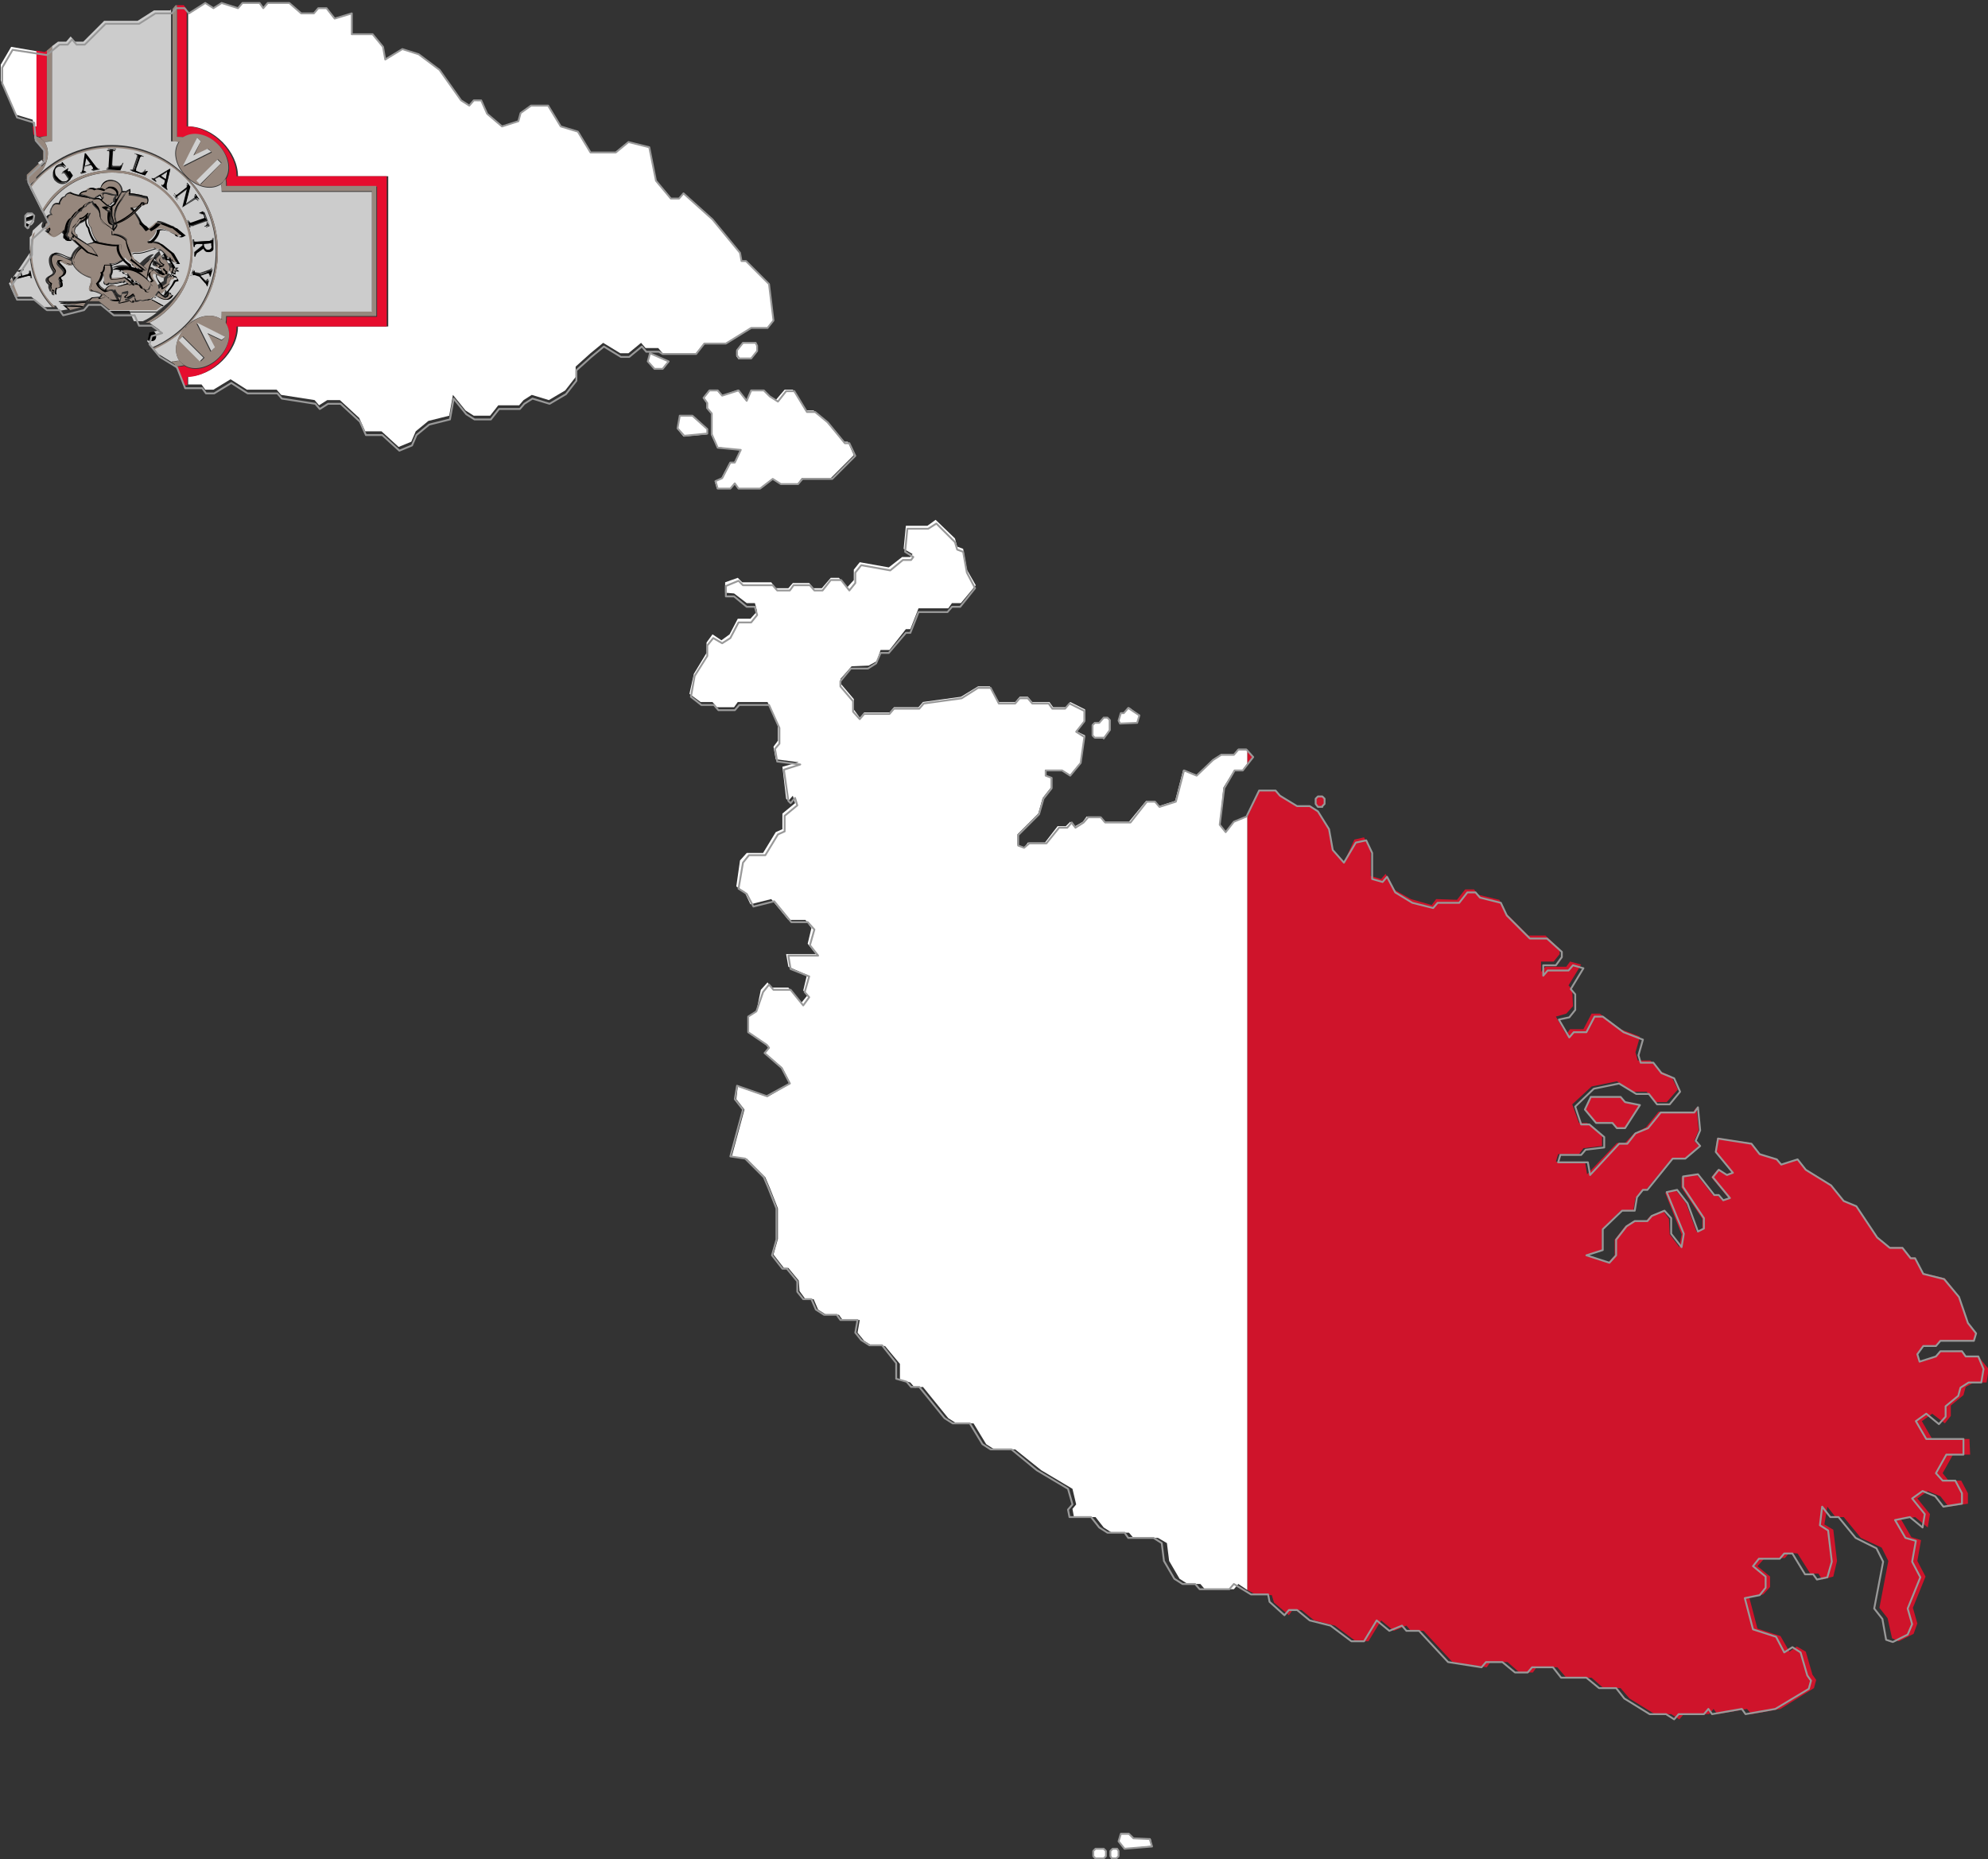 <?xml version="1.0" encoding="utf-8"?>

<svg version="1.2" baseProfile="tiny" xmlns="http://www.w3.org/2000/svg" xmlns:xlink="http://www.w3.org/1999/xlink" x="0px"
	 y="0px" viewBox="286.3 172 267.3 250" xml:space="preserve">

<rect x="286.3" y="172" width="267.3" height="250" fill="#333333" stroke="none"/>

<g id="Malta">
	<g>
		<polygon fill="#CF142B" points="464.1,280.4 464.4,280.1 464.4,279.3 464.1,279 463.5,279 463.2,279.3 463.2,280 463.5,280.4
			"/>
		<polygon fill="#CF142B" points="550.6,354.4 550.1,353.6 547.2,353.7 546.6,354.4 544.4,355.1 544.1,354 544.9,352.9 546.6,352.9
			547.2,352.3 551.7,352.3 552,351.2 550.9,349.8 549.7,346.3 547.8,343.9 544.9,343.2 543.8,341.1 543.3,341.1 542.1,339.7
			540.4,339.7 538.7,338.3 535.9,334.2 534.2,333.4 532.5,331.3 529.1,329.2 528,327.9 525.7,328.6 525.2,327.8 522.9,327.2
			521.8,325.7 517.2,325 516.9,326.8 519.2,329.6 518.4,329.9 517.2,329.3 516.4,330.3 518.7,333.1 517.8,333.4 517.2,332.7
			516.6,332.7 514.4,329.9 512.4,330.3 512.4,331.7 515.2,335.9 515.2,337.3 514.4,337.6 513,333.8 511.6,332 510.2,332.4
			512.4,338 512.1,339.7 510.8,338 510.7,335.9 509.9,334.8 508.2,335.5 507.6,336.2 505.9,336.2 504.8,336.9 503.4,338.7
			503.4,340.8 502.5,341.8 499.5,340.8 501.7,340.1 501.7,337.3 504.2,334.8 505.9,334.8 506.2,333.1 507.1,332 507.6,332
			511,327.9 512.7,327.9 514.7,326.1 514.1,325.4 514.7,324 514.4,320.9 513.9,321.6 509.3,321.5 507.6,323.6 506,324.4
			504.8,325.7 503.7,325.7 499.7,329.9 499.4,328.2 495.5,328.2 495.8,327.2 498.6,327.2 499.2,326.4 501.7,326.1 501.7,324.7
			499.7,323 498.6,323 497.7,320.5 500.3,318.1 503.7,317.4 505.9,318.8 507.7,318.8 508.8,320.2 510.4,320.2 511.9,318.5
			511,316.7 509.4,316 508.2,314.6 506.5,314.6 506.2,313.5 506.8,311.4 504.2,310.4 501.4,308.3 500.3,308.3 499.2,310.4
			497.4,310.4 496.9,311.1 495.5,308.7 496.9,308.3 497.8,307.3 497.7,305.1 497.2,304.5 498.9,301.7 497.4,301.3 496.9,302
			494.1,302 493.5,302.7 493.5,301.3 495.2,301.3 496,300.3 496,299.6 494.1,297.8 491.8,297.8 488.7,294.7 487.9,293 485,292.3
			484.5,291.6 483.3,291.6 482.2,293 479.4,292.9 478.8,293.7 476,292.9 473.7,291.6 472.6,289.5 472,290.2 470.6,289.8
			470.6,286.3 469.7,284.6 468.4,284.9 467,288 465.5,286.3 465,283.5 463.5,281.1 462.4,280.3 460.7,280.4 458.4,279 457.9,278.3
			455.6,278.3 454,281.6 454,385.8 455.1,386.4 457.3,386.5 457.6,387.5 459.6,389.2 460.1,388.5 461.3,388.5 463,389.9
			465.8,390.6 468.6,392.7 470.3,392.7 472,389.9 473.7,391.3 475.4,390.6 476,391.3 477.7,391.3 481.6,395.5 486.2,396.2
			486.7,395.5 489,395.5 490.6,396.9 492.4,396.9 492.9,396.2 495.7,396.2 496.9,397.6 500.3,397.6 501.9,399 504.2,399
			505.4,400.4 508.8,402.5 511,402.5 512.1,403.2 512.7,402.5 516.1,402.5 516.7,401.8 517.2,402.5 521.2,401.8 521.8,402.5
			525.7,401.8 530.2,399 530.5,397.9 530,397.2 529.1,394.1 527.9,393.4 526.9,394.1 525.7,392 522.6,391 521.5,386.8 523.4,386.4
			524.3,385.4 524.3,384 522.6,382.6 523.5,381.6 526.3,381.5 526.9,380.8 528,380.9 529.7,383.6 530.8,383.6 531.3,384.4
			532.8,384 533.3,381.9 532.8,377.7 531.6,377 532,374.6 533.1,376 534.2,376 536.5,378.8 539.3,380.1 540.2,381.9 539,388.2
			540.1,389.6 540.7,392.3 541.6,392.7 543.6,391.7 544.1,390.3 543.5,388.2 545.2,384 544.1,381.9 544.6,379.1 543.3,378.7
			541.9,376.3 543.8,376 545.5,377.4 545.8,375.6 544.1,373.5 545.5,372.5 547.2,373.2 548.3,374.6 550.9,374.2 550.9,372.8
			550,371.1 548.3,371.1 547.5,370.1 548.9,367.6 551.2,367.6 551.1,365.5 546.1,365.5 544.7,363.1 546.1,362.1 547.8,363.4
			548.6,362.4 548.6,361 550.3,359.6 550.6,358.5 551.7,357.9 553.4,357.9 553.7,356.1 552.3,354.4 		"/>
		<polygon fill="#CF142B" points="454.8,273.7 454,272.9 454,274.7 		"/>
		<polygon fill="#CF142B" points="504.2,319.5 500.3,319.5 499.4,321.2 500.9,323 503.1,322.9 503.7,323.7 504.8,323.7 506.8,320.6
			504.8,320.2 		"/>
		<polygon fill="#FFFFFF" points="435,421.6 435,420.9 434.7,420.6 433.6,420.6 433.3,420.9 433.3,421.7 433.6,422 434.7,422 		"/>
		<polygon fill="#FFFFFF" points="381.4,230.4 381.4,229.7 379.4,227.9 377.7,227.9 377.4,229.7 378.2,230.7 		"/>
		<polygon fill="#FFFFFF" points="437,267.8 436.7,268.8 436.9,269.2 439.2,269.2 439.5,268.2 438.1,267.1 437.5,267.8 		"/>
		<polygon fill="#FFFFFF" points="453.9,281.8 452.2,282.5 451.1,283.9 450.3,282.8 450.8,277.9 452.3,275.5 453.4,275.5 454,274.7
			454,272.9 453.9,272.7 452.8,272.7 452.3,273.4 450.5,273.4 449.4,274.1 447.2,276.2 445.4,275.5 444.3,279.7 442.1,280.4
			441.5,279.7 440.4,279.7 438.1,282.5 434.7,282.5 434.2,281.8 432.4,281.8 431.9,282.5 430.7,283.2 430.2,282.5 429.6,283.1
			428.5,283.1 426.8,285.3 424.5,285.3 424,286 423.1,285.6 423.1,284.2 425.9,281.4 426.5,279.3 427.6,277.9 427.6,276.5
			426.8,276.2 426.8,275.5 429,275.5 430.2,276.2 431.6,274.5 432.2,270.9 431,270.3 432.2,268.9 432.2,267.4 430.2,266.4
			429.6,267.1 427.9,267.1 427.4,266.4 425.1,266.4 424.5,265.7 423.4,265.7 422.8,266.4 420.6,266.4 419.4,264.3 417.8,264.3
			415.5,265.7 410.4,266.4 409.8,267.1 406.5,267.1 405.9,267.8 402.5,267.8 401.9,268.5 401.1,267.4 401.1,266 399.4,264
			399.3,263.3 400.8,261.6 403.1,261.5 404.2,260.9 404.7,259.4 405.9,259.4 408.1,256.6 408.7,256.6 409.8,253.8 413.8,253.8
			414.3,253.1 415.5,253.1 417.5,250.7 416.3,248.6 415.8,245.8 415,245.5 414.7,244.4 412.1,241.9 411,242.7 408.1,242.7
			407.8,245.8 409,246.5 408.7,246.9 407.6,246.9 405.8,248.3 401.9,247.6 401.1,248.6 401.1,250 400.2,251 399.1,249.7 398,249.7
			396.8,251.1 395.7,251.1 395.1,250.4 392.9,250.4 392.3,251.1 390.6,251.1 390,250.3 386.1,250.3 385.5,249.7 383.8,250.3
			383.8,251.7 385,251.8 386.7,253.1 387.8,253.1 388.1,254.2 387.2,255.2 385.5,255.2 384.4,257.3 383.3,258.1 382.1,257.3
			381.3,258.4 381.3,259.8 379.6,262.6 379,265.3 380.5,266.4 382.1,266.4 382.7,267.1 385,267.1 385.5,266.4 389.5,266.4
			390.9,269.6 390.9,271.6 390.3,272.4 390.6,274.1 393.7,274.5 391.5,275.1 392,279.4 392.3,279.7 392.9,279 393.2,280
			391.5,281.4 391.5,283.5 390.6,283.9 388.9,286.7 386.7,286.7 385.8,287.7 385.3,291.2 386.4,291.9 387.2,293.6 390,292.9
			392.3,295.7 394.6,295.7 395.4,296.8 394.9,298.9 396,300.3 392,300.3 392.3,302 394.8,303.1 394.3,305.2 394.9,305.8 394,306.9
			392.3,304.8 390,304.8 389.5,304.1 388.6,305.1 388,308 387,308.6 386.9,310.8 389.5,312.5 389.8,312.9 389.2,313.6 391.5,315.6
			392.6,317.7 389.5,319.5 385.5,318.1 385.3,319.8 386.4,321.2 384.7,327.5 386.7,327.8 389.2,330.3 389.8,331.7 390.9,334.5
			390.9,338.6 390.3,340.7 391.7,342.5 392.3,342.5 393.7,344.2 393.8,345.6 394.6,346.7 395.7,346.7 396.3,348.1 397.4,348.8
			399.1,348.8 399.6,349.5 401.9,349.5 401.6,351.2 402.5,352.3 403.6,353 405.3,353 407.3,355.4 407.3,357.5 408.7,357.9
			409.3,358.6 410.4,358.5 413.8,362.7 414.9,363.4 417.2,363.4 418.9,366.2 420,366.9 422.8,366.9 426.3,369.7 430.5,372.2
			431,374.3 430.5,374.9 430.7,376 433.6,376 434.7,377.4 435.8,378.1 438.1,378.1 438.7,378.8 442,378.8 443.2,379.5 443.5,381.9
			444.9,384.3 446,385 447.7,385 448.3,385.7 452.2,385.7 452.8,385 454,385.8 454,281.6 		"/>
		<polygon fill="#FFFFFF" points="373.4,220.6 374.3,221.6 375.4,221.7 376.3,220.6 373.7,219.5 		"/>
		<polygon fill="#FFFFFF" points="436.7,421.6 436.7,420.9 436.4,420.6 435.9,420.6 435.6,420.9 435.6,421.6 435.8,422 436.4,422
			"/>
		<path fill="#FFFFFF" d="M381,218.2h2.9l3.4-2.1l2.2,0l0.8-1l-0.6-4.9l-3.1-3.1h-0.6l-0.2-1.1l-3.7-4.5l-3.9-3.5l-0.6,0.7l-1.1,0
			l-2-2.4l-0.9-4.5l-2.8-0.7l-1.7,1.4l-3.4,0l-1.7-2.8l-2.3-0.7l-1.7-2.8h-2.3l-1.4,1l-0.3,1.1l-2.2,0.7l-2-1.7l-0.8-1.8H350
			l-0.6,0.7l-1.1-0.7l-2.9-4.1l-2.8-2.1l-2.2-0.7l-2.3,1.4l-0.3-1.7l-1.4-1.7l-2.8,0l0-2.8l-2.3,0.7l-1.1-1.4l-1.1,0l-0.6,0.7h-1.7
			l-1.6-1.4l-2.9,0l-0.6,0.7l-0.5-0.7l-2.3,0l-0.6,0.7l-2.2-0.7l-1.1,0.7l-1.1-0.7l-2.2,1.4l-0.1-0.2V189c3.4,0,6.7,3.4,6.7,6.7
			h20.2v20.2h-20.2c0,3.4-3.4,6.7-6.7,6.7v1.1h1.8l0.5,0.7h1.1l2.3-1.4l2.2,1.4h4l0.6,0.7l4.5,0.7l0.6,0.7l1.1-0.7l1.7,0l2.6,2.4
			l0.8,1.8h2.2l2.3,2.1l1.7-0.7l0.6-1.4l1.7-1.4l2.8-0.7l0.5-2.8l1.7,2.1l1.1,0.7l2.2,0l1.1-1.4l2.8,0l0.6-0.7l1.1-0.7l2.3,0.7
			l2.2-1.3l1.4-1.8l0-1.4l2-1.8l1.7-1.4l2.3,1.4l1.1,0l1.7-1.4l0.6,0.7l1.7,0l0.6,0.7h4.5L381,218.2z"/>
		<polygon fill="#FFFFFF" points="385.3,219.2 385.3,219.9 385.6,220.3 387.3,220.2 388.1,219.2 388.1,218.5 387.9,218.1
			386.1,218.1 		"/>
		<polygon fill="#FFFFFF" points="384.4,234.2 383.3,236.3 382.4,236.7 382.7,237.7 384.5,237.7 385,237 385.6,237.7 388.4,237.7
			390.1,236.4 391.2,237 393.5,237.1 394.1,236.3 398,236.3 401.1,233.2 400.3,231.4 399.7,231.4 397.4,228.7 395.7,227.2
			394.6,227.2 392.9,224.4 391.8,224.4 390.6,225.8 389.6,225.1 389,224.5 387.3,224.4 386.7,225.9 385.6,224.4 383.3,225.2
			382.7,224.5 381.6,224.5 380.8,225.5 381.3,226.2 381.3,226.9 381.9,227.6 381.9,230.4 382.7,232.1 385.9,232.5 385,234.2 		"/>
		<polygon fill="#FFFFFF" points="434.2,269.2 433.6,269.2 433.3,269.5 433.3,271 433.6,271.3 434.7,271.3 435.6,270.2 435.6,268.8
			435.3,268.5 434.7,268.5 		"/>
		<path fill="#FFFFFF" d="M291.3,178.9l-3.5-0.6l-1.4,2.4l0,2.1l2,4.6l2.3,0.7l0.1,1c0.2,0,0.4,0,0.5,0V178.9z"/>
		<polygon fill="#FFFFFF" points="441,419.2 438.7,419.2 438.1,418.5 437,418.5 436.7,419.5 437.5,420.6 441.2,420.2 		"/>
		<path fill="#E60D2E" d="M318.1,215.9h20.2v-20.2h-20.2c0-3.4-3.4-6.7-6.7-6.7v-15.8l-0.4-0.5h-0.9v17.7c0.3,0,0.7,0,1,0.1
			c1.2-0.8,3.2-0.4,4.6,1c1.4,1.4,1.8,3.3,1,4.6c0.1,0.3,0.1,0.7,0.1,1h20.2v17.5h-20.2c0,0.3,0,0.7-0.1,1c0.8,1.2,0.4,3.2-1,4.6
			c-1.4,1.4-3.3,1.8-4.6,1c-0.3,0.1-0.7,0.1-1,0.1v0.3l0.9,2.2h0.5v-1.1C314.8,222.6,318.1,219.2,318.1,215.9z"/>
		<path fill="#E60D2E" d="M292.6,190.3v-11.5l-0.3,0.2l-1.1-0.2V189c-0.2,0-0.4,0-0.5,0l0.1,1.1c0.3,0.1,0.5,0.2,0.7,0.3
			C291.9,190.4,292.3,190.3,292.6,190.3z"/>
		<path fill="#96877D" d="M316,196.7c0.1,0.3,0.1,0.7,0.1,1h20.2v16.1h-20.2c0,0.3,0,0.7-0.1,1c0.1,0.1,0.2,0.2,0.3,0.3
			c0.1,0.1,0.2,0.3,0.3,0.4c0.1-0.3,0.1-0.7,0.1-1h20.2v-17.5h-20.2c0-0.3,0-0.7-0.1-1c-0.1,0.2-0.2,0.3-0.3,0.4
			C316.2,196.6,316.1,196.7,316,196.7z"/>
		<path fill="#96877D" d="M310.4,191.1c0.1-0.1,0.2-0.2,0.3-0.3c0.1-0.1,0.3-0.2,0.4-0.3c-0.3-0.1-0.7-0.1-1-0.1v-17.7h-0.2
			l-0.4,0.5V191C309.7,191,310.1,191.1,310.4,191.1z"/>
		<path fill="#96877D" d="M291.6,190.5c0.2,0.1,0.3,0.2,0.4,0.3c0.1,0.1,0.2,0.2,0.3,0.3c0.3-0.1,0.7-0.1,1-0.1v-12.8l-0.7,0.6v11.5
			C292.3,190.3,291.9,190.4,291.6,190.5z"/>
		<path fill="#96877D" d="M311.1,221.1c-0.2-0.1-0.3-0.2-0.4-0.3c-0.1-0.1-0.2-0.2-0.3-0.3c-0.3,0.1-0.7,0.1-1,0.1v0.1l0.4,0.3
			l0.2,0.6v-0.3C310.4,221.2,310.7,221.2,311.1,221.1z"/>
		<path fill="#CCCCCC" d="M289.8,202l0.4,0.2c0.1,0.1,0.2,0.1,0.3,0.1c0,0,0,0,0,0l0.2-0.2l0,0l0,0l0.2-0.3l0-0.3l-1.1,0.3V202z"/>
		<path fill="#CCCCCC" d="M290.7,203.5l-0.4,0.4l0,2.1l-1.6,2.4l0.7-0.2l0,0.1c-0.1,0-0.2,0.1-0.2,0.1c0,0-0.1,0.1-0.1,0.1
			c0,0,0,0.1,0,0.2l0.1,0.4l0.7-0.2c0.1,0,0.2-0.1,0.2-0.1c0,0,0,0,0.1-0.1c0-0.1,0-0.1,0-0.2l0-0.1l0.1,0l0.2,1l-0.1,0l0-0.1
			c0-0.1-0.1-0.2-0.1-0.2c0,0-0.1,0-0.3,0l-1.5,0.4c-0.1,0-0.2,0.1-0.2,0.1c0,0,0,0-0.1,0.1c0,0.1,0,0.1,0,0.2l0,0.1l-0.1,0
			l-0.2-0.7l-0.2,0.3c0.2,0.8,0.5,1.6,0.9,2.3l1.9,0l1.7,1.4l1.1,0c-1.9-2-3-4.7-3-7.5C290.5,205,290.6,204.2,290.7,203.5z"/>
		<path fill="#CCCCCC" d="M288.2,209.3l0.9-0.2l-0.1-0.4c0-0.1-0.1-0.2-0.1-0.2c-0.1,0-0.1,0-0.3,0l-0.5,0.7L288.2,209.3
			L288.2,209.3z"/>
		<path fill="#CCCCCC" d="M292.3,191.1c0.8,1.2,0.5,3-0.8,4.4c2.7-2.6,6.1-4,9.8-4c3.7,0,7.2,1.4,9.8,4c-1.3-1.4-1.6-3.2-0.8-4.4
			c-0.3-0.1-0.7-0.1-1-0.1v-17.8l-0.1,0.2l-2.2,0l-2.2,1.4h-4.5l-2.8,2.8l-1.1,0l-0.6-0.7l-0.6,0.7l-1.1,0l-0.8,0.6V191
			C292.9,191,292.6,191.1,292.3,191.1z"/>
		<path fill="#CCCCCC" d="M296.9,198.2c0.3,0.1,0.7,0.1,1,0.2C297.7,198.3,297.3,198.2,296.9,198.2L296.9,198.2z"/>
		<path fill="#CCCCCC" d="M289.8,202.4L289.8,202.4l0.3,0.4l0.2-0.2c0,0-0.1,0-0.1-0.1L289.8,202.4z"/>
		<path fill="#CCCCCC" d="M290.1,196.7l0.1,0.3c0.3-0.3,0.6-0.7,0.9-1C290.8,196.2,290.4,196.5,290.1,196.7z"/>
		<path fill="#CCCCCC" d="M310.4,220.5c-0.8-1.2-0.5-3,0.8-4.4c-1.2,1.2-2.6,2.1-4.2,2.8l0.6,0.7l1.8,1.1v-0.1
			C309.7,220.6,310.1,220.5,310.4,220.5z"/>
		<path fill="#CCCCCC" d="M313.7,204.8L313.7,204.8C313.7,204.8,313.7,204.8,313.7,204.8C313.7,204.9,313.7,204.9,313.7,204.8
			c0,0.3,0.1,0.5,0.2,0.6c0.1,0.1,0.2,0.2,0.4,0.2c0.2,0,0.3-0.1,0.4-0.2c0.1-0.1,0.1-0.2,0.1-0.4c0-0.1,0-0.2,0-0.3L313.7,204.8z"
			/>
		<path fill="#CCCCCC" d="M298.5,212.1l1.1-0.1c0.1-0.1,0.2-0.3,0.3-0.4c-0.6-0.3-1-0.4-1.2-0.4c-0.2,0-0.3,0-0.4-0.2
			c-0.1-0.2,0-0.4,0.1-0.7c0.1-0.3,0.2-0.7,0.1-0.9c-0.8-0.2-2-0.9-2.4-1.8c-0.4,0.2-0.8,0-1.2-0.2c-0.3-0.2-0.6-0.3-0.8-0.2
			c0,0-0.1,0.1-0.1,0.1c0,0.1,0.2,0.3,0.4,0.5c0.2,0.2,0.5,0.5,0.5,0.8c0,0.5-0.6,0.8-0.7,0.8c0,0.1,0.1,0.3,0.2,0.4l0.1,0.1h-0.2
			c0.1,0.1,0.2,0.5,0.1,0.7c-0.1,0.2-0.6,0.2-0.7,0.2c-0.1,0.2-0.2,0.6-0.1,0.8l0,0.1l-0.1,0c-0.2,0-0.3-0.2-0.3-0.4
			c0,0,0-0.1,0-0.1c0,0,0,0,0,0c-0.1,0-0.2,0-0.2,0l0,0l-0.2-0.5l0-0.4l-0.2-0.2c-0.1-0.1-0.3-0.4-0.1-0.7c0.1-0.1,0.2-0.2,0.4-0.3
			c0.2-0.1,0.5-0.3,0.5-0.4c0-0.1,0-0.2-0.1-0.3c-0.4-0.6-0.7-1.7-0.1-2.2c0.3-0.3,0.9,0,1.4,0.2c0.4,0.2,0.9,0.4,1.2,0.3
			c0.2-0.8,0.6-1.2,1.1-1.6l-1-0.9l-0.1-0.1c0,0-0.1,0-0.1,0c-0.1,0-0.1,0-0.1,0c0,0,0,0,0,0c-0.1,0-0.2-0.1-0.3-0.1c0,0,0,0,0,0
			c0,0-0.1,0-0.1,0c-0.1,0-0.1-0.1-0.1-0.2c0,0-0.1,0-0.1,0c0,0-0.1-0.1-0.1-0.2c-0.2-0.2-0.4-0.4-0.3-0.6c0.1-0.1,0.3,0,0.5,0
			c0,0,0-0.1,0-0.1c0-0.1,0-0.3,0.1-0.5c-0.2,0.1-0.4,0.3-0.6,0.5c-0.4,0.4-0.8,0.7-1.3,0.7c0,0,0,0,0,0c-0.3,0-0.6-0.2-0.9-0.5
			l-0.1-0.1l0.1,0c0.1,0,0.2-0.1,0.2-0.1c0-0.1,0-0.1,0-0.2c-0.3,0.1-0.5,0.1-0.6,0c-0.1-0.1-0.2-0.3,0-0.7c0,0,0-0.1,0-0.2
			l-1.3,1.2c-0.2,0.8-0.3,1.7-0.3,2.6c0,2.8,1.1,5.5,3.1,7.5l0.3,0l0.5,0.7l1.1-0.2l-0.7-0.6l2.4,0.1l-2.9-0.5l0-0.1l2.2,0l1.3-0.1
			l0,0l0.1,0L298.5,212.1L298.5,212.1z"/>
		<path fill="#CCCCCC" d="M312,205.8c0-2.8-1.1-5.5-3.1-7.5c-2-2-4.7-3.1-7.5-3.1c-2.8,0-5.5,1.1-7.5,3.1c-0.7,0.7-1.3,1.5-1.8,2.3
			l0.4,0.7c0.1-0.3,0.3-0.5,0.6-0.5c-0.1-0.2,0-0.7,0.2-1.1c0.2-0.4,0.6-0.5,0.9-0.4c0-0.1,0.1-0.3,0.2-0.5c0.1-0.2,0.3-0.4,0.6-0.4
			c0-0.2,0.3-0.5,0.8-0.6l0,0l0,0c0.3,0.2,0.7,0.3,1.2,0.4l0-0.1c0.2-0.4,0.8-0.5,0.9-0.5c0-0.1,0.1-0.2,0.4-0.3
			c0.2-0.1,0.5-0.1,0.9,0.1c0.2-0.1,0.4-0.1,0.6-0.1c0.2-0.7,0.8-1.1,1.5-1.1c0.8,0,1.5,0.7,1.5,1.5c0,0,0,0,0,0
			c0.1,0,0.3-0.1,0.4,0c0.3-0.2,0.6-0.3,0.6-0.3l0,0l0,0c0,0,0.1,0.3,0,0.6c0.4,0,0.9,0.1,1.4,0.2c0.3,0.1,0.7,0.2,0.9,0.2l0,0l0,0
			c0.2,0.4,0.2,0.6,0.1,0.8c0,0.1-0.1,0.1-0.1,0.2c-0.1,0.1-0.2,0-0.2,0c-0.1,0.1-0.3,0.2-0.5,0.2c-0.2,0.2-0.5,0.6-0.9,0.9
			c0.4,0.5,0.9,1.2,0.8,1.5c0.3,0.2,0.7,0.7,0.8,0.8c0.2-0.1,1.1-0.6,1.4-1.1l0,0h0c0.4,0,0.9,0.2,1.3,0.4c0.3,0.1,0.6,0.3,0.8,0.3
			l0,0l0,0c0.6,0.5,1.2,1,1.2,1l0,0l-0.1,0c0,0-0.4,0.3-0.7,0.2c-0.2,0-0.3-0.1-0.4-0.3c-0.1,0-0.3-0.1-0.5-0.2
			c-0.4-0.2-1.1-0.6-1.8-0.4c0,0.8-0.7,1.4-1.1,1.7c0.3,0,1.1,0,1.5,0.2c0.6,0.5,1.5,1.2,1.5,1.2l0,0l0.8,1.4l-0.1,0
			c0,0-0.7,0.1-1-0.7c0,0.1-0.1,0.1-0.1,0.2c-0.1,0-0.2-0.1-0.3-0.3c-0.2-0.3-0.4-0.7-1-1c-0.3,0-0.5,0.1-0.8-0.2
			c-0.2,0-0.4,0.1-0.6,0.2c-0.6,0.2-1.4,0.5-2.2,0.4c-0.1,0-0.2,0.1-0.3,0.1c0.1,0.2,0.2,0.4,0.3,0.6c0.1,0.1,0.4,0.3,0.7,0.5
			c0.2,0.2,0.4,0.3,0.5,0.4c0.6-0.6,1.4-1.3,1.8-1.2l0.1,0l-0.1,0.1c-0.5,0.4-0.8,1.1-0.9,1.8c0,0,0.1-0.1,0.1-0.1
			c0.4-0.3,0.8,0,1.1,0.3c0.2,0.2,0.3,0.3,0.5,0.3c0.1,0,0.2,0,0.2-0.1c0.1-0.1,0-0.2,0-0.3c-0.1,0-0.3-0.2-0.4-0.4c0,0,0,0-0.1,0
			c-0.2,0-0.4,0-0.5-0.1c-0.1-0.1-0.1-0.1-0.1-0.2l0-0.1l0.1,0c0,0,0,0,0,0c-0.3-0.2-0.4-0.5-0.4-0.5l0.1-0.1
			c0.2,0.1,0.6,0.3,0.9,0.4c-0.2-0.1-0.5-0.4-0.5-0.6c0-0.4,0.7-0.8,0.7-0.9l0,0l0.3,0.8l0.4,0l0,0c0,0,0.3,0.5,0.5,0.9
			c0.2,0,0.4,0,0.4,0l0,0l0,0c0,0,0,0.1,0,0.2c0.1,0,0.3,0,0.4,0l0.1,0l-0.1,0.1c0,0-0.1,0.1-0.2,0.1c0.1,0.1,0.3,0.2,0.3,0.2
			l0.1,0.1l-0.1,0c0,0-0.2,0-0.4,0c0.1,0.1,0,0.3,0,0.3l0,0.1l-0.1,0c0,0-0.3-0.1-0.5-0.3c-0.1,0.4-0.4,0.8-0.8,0.9
			c-0.3,0.1-0.6-0.1-0.9-0.3c-0.2-0.1-0.3-0.2-0.4-0.2c0,0-0.1,0-0.1,0.1c-0.1,0.2,0.1,0.5,0.3,0.8c0.2,0.3,0.4,0.6,0.5,0.9
			c0.3-0.2,0.8-0.6,0.9-0.6c0-0.2,0.1-1.1,0.5-1.2l0,0l0,0c0.1,0,0.1,0.1,0.1,0.2c0.1,0,0.2,0,0.3,0.1c0,0,0.1,0.1,0.1,0.2
			c0.1,0,0.1,0,0.1,0.1c0.1,0.1,0.1,0.3,0.1,0.3l0,0l-0.4,0.1l-0.3,0.5c0,0-0.5,0.8-1.1,1.3c0.2,0.1,0.4,0.3,0.5,0.3c0,0,0,0,0,0
			c0.2,0,0.3-0.5,0.3-0.7l0.1,0c0,0,0.1,0.2,0.1,0.2c0,0,0,0,0.1,0l0.1,0l0,0.1c0,0.2,0.2,0.2,0.2,0.2l0.1,0l0,0
			c0,0-0.2,0.5-0.7,0.6c-0.1,0-0.2,0-0.3,0c-0.3,0-0.7-0.2-1.1-0.4c-0.2,0.1-0.4,0.2-0.5,0.2c0,0-0.1,0.1-0.2,0.2l0,0l1.5,0.8
			l-1,0.8h-6.1l0.1,0.1l2.8,0l0.6,1.4l1.2,0c1.1-0.5,2-1.2,2.9-2.1C310.9,211.3,312,208.6,312,205.8z"/>
		<polygon fill="#CCCCCC" points="297.7,194.3 298.5,194.1 297.8,193.2 		"/>
		<polygon fill="#CCCCCC" points="308.6,196.1 308.8,195.1 307.9,195.7 		"/>
		<path fill="#CCCCCC" d="M316,214.9c0.1-0.3,0.1-0.7,0.1-1h20.2v-16.1h-20.2c0-0.3,0-0.7-0.1-1c-1.2,0.8-3,0.5-4.4-0.8
			c2.6,2.7,4,6.1,4,9.8c0,3.7-1.4,7.2-4,9.8C313,214.4,314.8,214.1,316,214.9z"/>
		<path fill="#CCCCCC" d="M287.5,210.1l0.8,1.8l0.2,0c-0.3-0.7-0.6-1.3-0.8-2L287.5,210.1z"/>
		<path fill="#CCCCCC" d="M315.3,205.8c0-3.7-1.5-7.3-4.1-9.9c-2.6-2.6-6.2-4.1-9.9-4.1c-3.7,0-7.3,1.5-9.9,4.1
			c-0.4,0.4-0.8,0.8-1.1,1.3l1.6,3.2c0.5-0.8,1-1.6,1.7-2.3c2.1-2.1,4.8-3.2,7.7-3.2s5.6,1.1,7.7,3.2c2.1,2.1,3.2,4.8,3.2,7.7
			c0,2.9-1.1,5.6-3.2,7.7c-0.8,0.8-1.6,1.4-2.6,1.9l1.4,1l-0.9,0.2c0,0,0,0,0,0c0.2,0.1,0.3,0.3,0.3,0.6c0,0.2-0.1,0.5-0.3,0.6
			c-0.2,0.1-0.5,0.1-0.7,0c-0.1,0-0.1-0.1-0.1-0.1l0,0.2l0.7,0.8c1.6-0.7,3.1-1.7,4.4-3C313.9,213,315.3,209.5,315.3,205.8z
			 M314.8,204L314.8,204l0.1,0.9c0,0.3,0,0.4,0,0.6c0,0.1-0.1,0.2-0.2,0.3c-0.1,0.1-0.2,0.1-0.4,0.1c-0.1,0-0.3,0-0.4-0.1
			c-0.1-0.1-0.2-0.2-0.3-0.4l-0.7,0.5c-0.2,0.1-0.3,0.2-0.3,0.3c0,0.1-0.1,0.2-0.1,0.3l-0.1,0l0,0h0h0l0-0.6l1.1-0.9
			c0-0.1,0-0.1,0-0.1c0,0,0,0,0,0c0,0,0,0,0-0.1l-0.7,0c-0.2,0-0.2,0-0.3,0.1c-0.1,0-0.1,0.1-0.1,0.2l0,0.1l-0.1,0l-0.1-1l0.1,0
			l0,0.1c0,0.1,0,0.2,0.1,0.2c0,0,0.1,0,0.3,0l1.6-0.1c0.2,0,0.2,0,0.3-0.1C314.8,204.3,314.8,204.2,314.8,204L314.8,204z
			 M295.7,196.2c-0.1,0.1-0.2,0.2-0.3,0.3c-0.4,0.3-0.8,0.3-1.1,0.2c-0.3-0.1-0.5-0.3-0.7-0.5c-0.1-0.2-0.2-0.4-0.2-0.6
			c0-0.3,0-0.5,0.1-0.7c0.1-0.2,0.2-0.3,0.4-0.5c0.1,0,0.1-0.1,0.2-0.1c0.1,0,0.2-0.1,0.3-0.1c0.1,0,0.1,0,0.1,0c0,0,0,0,0-0.1
			c0,0,0-0.1,0-0.1l0.1,0l0.5,0.6l-0.1,0c-0.2-0.1-0.3-0.2-0.4-0.2c-0.2,0-0.4,0-0.6,0.1c-0.3,0.2-0.4,0.4-0.4,0.7
			c0,0.2,0.1,0.5,0.2,0.7c0.1,0.2,0.3,0.3,0.5,0.5c0.2,0.1,0.4,0.2,0.5,0.2c0.2,0,0.3,0,0.4-0.1c0.1,0,0.1-0.1,0.2-0.2
			c0.1-0.1,0.1-0.1,0.1-0.2l-0.4-0.6c-0.1-0.1-0.1-0.2-0.2-0.2c0,0-0.1,0-0.1,0c0,0-0.1,0-0.2,0.1l0-0.1l0.8-0.5l0,0.1l0,0
			c-0.1,0.1-0.1,0.1-0.1,0.2c0,0,0,0.1,0.1,0.2l0.4,0.6C295.9,195.9,295.8,196.1,295.7,196.2z M298.7,195L298.7,195
			c0.1-0.1,0.1-0.1,0.2-0.2c0,0,0-0.1,0-0.1c0-0.1-0.1-0.1-0.1-0.2l-0.2-0.3l-0.9,0.2l-0.1,0.4c0,0.1,0,0.2,0,0.2c0,0,0,0.1,0.1,0.1
			c0,0,0.1,0,0.2,0l0,0.1l-0.7,0.2l0-0.1c0.1,0,0.2-0.1,0.2-0.1c0-0.1,0.1-0.2,0.1-0.4l0.3-2.1l0.1,0l1.3,1.7
			c0.1,0.1,0.2,0.2,0.3,0.3c0.1,0,0.1,0,0.2,0l0,0.1L298.7,195z M302.6,194.7l-1.9-0.1l0-0.1l0.1,0c0.1,0,0.2,0,0.2-0.1
			c0,0,0-0.1,0-0.3l0.1-1.6c0-0.2,0-0.2,0-0.3c0-0.1-0.1-0.1-0.2-0.1l-0.1,0l0-0.1l1.1,0l0,0.1c-0.1,0-0.2,0-0.3,0
			c-0.1,0-0.1,0.1-0.1,0.1c0,0,0,0.1,0,0.3l-0.1,1.5c0,0.1,0,0.2,0,0.2c0,0,0,0,0.1,0.1c0,0,0.1,0,0.3,0l0.2,0c0.2,0,0.3,0,0.4,0
			c0.1,0,0.1-0.1,0.2-0.1c0.1-0.1,0.1-0.2,0.2-0.3l0,0h0c0,0,0,0,0,0l0.1,0L302.6,194.7z M305.6,195.5l-1.8-0.6l0-0.1l0.1,0
			c0.1,0,0.2,0,0.2,0c0,0,0.1-0.1,0.1-0.2l0.5-1.5c0-0.1,0.1-0.2,0-0.3c0-0.1-0.1-0.1-0.2-0.1l-0.1,0l0-0.1l1,0.3l0,0.1
			c-0.1,0-0.2-0.1-0.3-0.1c-0.1,0-0.1,0-0.1,0.1c0,0-0.1,0.1-0.1,0.2l-0.5,1.4c0,0.1,0,0.2,0,0.2c0,0,0,0.1,0,0.1
			c0,0,0.1,0.1,0.3,0.1l0.2,0.1c0.2,0.1,0.3,0.1,0.4,0.1c0.1,0,0.2,0,0.2-0.1c0.1,0,0.2-0.1,0.3-0.3l0.1,0L305.6,195.5z
			 M308.7,196.9c0,0.2,0,0.3,0,0.4c0,0.1,0.1,0.1,0.1,0.2l0,0.1l-0.8-0.6l0-0.1c0.1,0.1,0.1,0.1,0.2,0.1c0,0,0.1,0,0.1-0.1
			c0,0,0.1-0.1,0.1-0.2l0.1-0.4l-0.8-0.5l-0.4,0.2c-0.1,0.1-0.1,0.1-0.2,0.1c0,0,0,0.1,0,0.1c0,0,0.1,0.1,0.2,0.2l0,0.1l-0.6-0.4
			l0-0.1c0.1,0,0.2,0.1,0.2,0.1c0.1,0,0.2-0.1,0.4-0.2l1.8-1.1l0.1,0L308.7,196.9z M310.8,199.9l0.6-2.4l-1.2,0.9
			c-0.1,0.1-0.2,0.2-0.2,0.2c0,0.1,0,0.1,0.1,0.2l0.1,0.1l-0.1,0l-0.5-0.7l0.1,0l0,0.1c0.1,0.1,0.1,0.1,0.2,0.1c0,0,0.1,0,0.2-0.1
			l1.3-1c0-0.1,0-0.2,0-0.2c0,0,0-0.1,0-0.2c0,0,0-0.1-0.1-0.1l0.1,0l0.4,0.5l-0.6,2.3l1.1-0.8c0.1-0.1,0.2-0.2,0.2-0.2
			c0-0.1,0-0.1-0.1-0.2l0-0.1l0.1,0l0.5,0.7l-0.1,0l-0.1-0.1c-0.1-0.1-0.1-0.1-0.2-0.1c0,0-0.1,0-0.2,0.1L310.8,199.9L310.8,199.9z
			 M312.1,202.6L312.1,202.6l-0.4-0.9l0.1,0l0,0.1c0,0.1,0.1,0.2,0.2,0.2c0,0,0.1,0,0.3,0l1.7-0.6l-0.1-0.3c0-0.1-0.1-0.2-0.1-0.2
			c0-0.1-0.1-0.1-0.2-0.1c-0.1,0-0.2,0-0.3,0l0-0.1l0.5-0.2l0.7,1.9l-0.5,0.2l0-0.1c0.1,0,0.2-0.1,0.2-0.1c0.1-0.1,0.1-0.1,0.1-0.2
			c0-0.1,0-0.1,0-0.2l-0.1-0.3l-1.7,0.6c-0.1,0-0.2,0.1-0.2,0.1C312,202.4,312,202.4,312.1,202.6L312.1,202.6z M312.3,208.2
			L312.3,208.2L312.3,208.2c0,0.2,0,0.3,0.1,0.3c0,0,0.1,0.1,0.2,0.1l0.6,0.1l1.1-0.4c0.1,0,0.2-0.1,0.3-0.1c0,0,0.1-0.1,0.1-0.1
			c0,0,0-0.1,0-0.1l0.1,0l-0.3,1l-0.1,0l0-0.1c0-0.1,0-0.1,0-0.2c0-0.1,0-0.1-0.1-0.1c0,0-0.1,0-0.3,0l-0.9,0.3l0.6,0.6
			c0.1,0.1,0.2,0.2,0.2,0.2c0,0,0.1,0,0.1,0c0,0,0.1,0,0.1-0.1c0,0,0-0.1,0.1-0.1l0.1,0l-0.2,0.8l-0.1,0l0,0c0,0,0-0.1,0-0.1
			c0-0.1,0-0.1-0.1-0.2c0-0.1-0.1-0.1-0.2-0.2l-0.7-0.8l-0.6-0.2c-0.1,0-0.2,0-0.3,0c-0.1,0-0.1,0.1-0.1,0.2l0,0.1l-0.1,0
			L312.3,208.2z"/>
		<path fill="#CCCCCC" d="M304.3,200.4c0.3-0.2,0.5-0.5,0.7-0.7c-0.3,0.2-0.8,0.3-1,0.3C304,200.1,304.1,200.3,304.3,200.4z"/>
		<path fill="#CCCCCC" d="M302,210.5c0.3-0.1,0.5-0.1,0.8-0.2c0.2-0.1,0.5-0.1,0.7-0.2c-0.1-0.1-0.2-0.2-0.3-0.3
			c-0.1,0-0.1,0-0.1,0.1c-0.1,0.1-0.1,0.2-0.4,0c-0.2,0-1.1,0.3-1.7,0.2c-0.1,0.1-0.4,0.3-0.6,0.1c-0.1-0.1-0.1-0.3-0.1-0.5
			c0-0.3,0-0.6-0.1-0.9c0,0.1,0,0.1,0,0.2c-0.1,0.4-0.3,0.9-0.6,1c0.1,0.5,0.5,0.7,0.8,0.9C300.8,210.4,301.2,210.1,302,210.5z"/>
		<path fill="#CCCCCC" d="M306.7,209.7c-0.1-0.1-0.4-0.5-0.5-0.8c0,0.2-0.1,0.5-0.1,0.6c0.1,0.1,0.2,0.3,0.3,0.4
			C306.6,209.9,306.6,209.8,306.7,209.7z"/>
		<path fill="#CCCCCC" d="M302.1,207.3c-0.4,0.2-0.6,0.2-0.8,0.2c0.2,0.5,0.3,1.1,0,1.5c0,0.1,0,0.1,0,0.2c0,0.1,0,0.2,0.1,0.2
			c0.2,0,1.3,0,1.7-0.2l0,0l0,0c0.3,0.2,0.8,0.6,1.1,0.8c0.3,0,0.6,0.1,0.9,0.3c-0.1-0.1-0.1-0.2-0.3-0.3c-0.1,0-0.1,0-0.2,0l-0.1,0
			l0-0.1c0-0.1,0-0.1-0.1-0.2c-0.1-0.1-0.3,0-0.3,0l-0.1,0l0-0.1c0,0,0-0.2-0.2-0.4c-0.1-0.1-0.2-0.1-0.3-0.1l-0.1,0l0-0.1
			c0-0.1,0-0.3,0-0.3c-0.2-0.2-0.6-0.2-0.6-0.2l0,0l0,0c0,0,0-0.2-0.2-0.3c-0.2-0.2-0.6-0.3-1.1-0.2l0-0.1c1.2-0.5,2.3-0.2,3.2,0.3
			c0-0.1,0.1-0.1,0.2-0.2c-0.1,0-0.2-0.1-0.3-0.2c0,0,0,0,0,0c-0.1,0-0.4,0-0.5-0.1c-0.1-0.1-0.1-0.3-0.1-0.4
			c-0.4-0.3-0.7-0.6-0.9-0.9c0,0,0,0,0,0C302.8,207,302.4,207.2,302.1,207.3z"/>
		<path fill="#CCCCCC" d="M290.6,200.7h-0.6l-0.3,0.3v0.3l0.8-0.2c0.2,0,0.3-0.1,0.3-0.1l0,0L290.6,200.7z"/>
		<path fill="#CCCCCC" d="M299.7,198.8c0.1,0,0.1,0,0.1,0c0,0,0.1-0.1,0.2-0.1c-0.1-0.1-0.2-0.3-0.3-0.5c-0.2,0.1-0.4,0.2-0.6,0.4
			c0.1,0,0.2,0.1,0.3,0.1C299.6,198.7,299.6,198.7,299.7,198.8z"/>
		<path fill="#CCCCCC" d="M301.5,203.1L301.5,203.1L301.5,203.1C301.4,203.1,301.4,203.1,301.5,203.1l-0.1,0.2
			C301.4,203.3,301.5,203.2,301.5,203.1C301.5,203.1,301.5,203.1,301.5,203.1z"/>
		<path fill="#CCCCCC" d="M301.7,211.2C301.7,211.2,301.7,211.2,301.7,211.2c0,0-0.1,0-0.1,0.1c0,0,0,0,0,0L301.7,211.2z"/>
		<path fill="#CCCCCC" d="M298,204.8c0.4-0.1,0.8-0.2,1.2-0.3c0.1,0,0.1,0,0.2,0c-0.4-0.3-0.8-1.3-0.9-1.9c-0.3-0.3-0.4-0.8-0.3-1.3
			c-0.1,0.2-0.5,0.5-1.2,0.8c-0.2,0.3-0.5,0.5-0.5,0.5c0,0.1-0.2,0.4-0.1,0.6c0,0.2,0.1,0.3,0.2,0.3c0,0,0.1,0,0.1,0.1
			c0,0.1,0.1,0.3,0,0.3c0,0,0,0,0,0l0,0L298,204.8z"/>
		<path fill="#CCCCCC" d="M301,199.5c0,0-0.1,0.1-0.1,0.1l0.4,0.2l0-0.1l0.4-0.3l0.1-0.2c-0.1,0-0.1,0-0.3,0
			C301.4,199.3,301.2,199.6,301,199.5z"/>
		<path fill="#96877D" d="M291.3,195.7c0.1-0.1,0.1-0.1,0.2-0.2c1.3-1.4,1.6-3.2,0.8-4.4c-0.1-0.1-0.2-0.2-0.3-0.3
			c-0.1-0.1-0.3-0.2-0.4-0.3c-0.2-0.1-0.5-0.2-0.7-0.3l0,0.4l1.2,1.4l0,1.4l-0.1,0.1l0.4,0.4l-0.5,0.5l-0.4-0.4l-1.6,1.5v0.6
			l0.1,0.2l0,0l0.2,0.5c0.4-0.2,0.7-0.4,1-0.7C291.1,195.9,291.2,195.8,291.3,195.7z"/>
		<polygon fill="#D0D0D0" points="289.8,196.1 289.8,196.1 289.8,196.2 289.9,196.2 		"/>
		<polygon fill="#D0D0D0" points="292.2,193.9 291.9,193.5 291.4,193.9 291.8,194.3 		"/>
		<path fill="#96877D" d="M310.4,191.1c-0.8,1.2-0.5,3,0.8,4.4c0.1,0.1,0.1,0.1,0.2,0.2s0.1,0.1,0.2,0.2c1.4,1.3,3.2,1.6,4.4,0.8
			c0.1-0.1,0.2-0.2,0.3-0.3c0.1-0.1,0.2-0.3,0.3-0.4c0.8-1.2,0.4-3.2-1-4.6c-1.4-1.4-3.3-1.8-4.6-1c-0.2,0.1-0.3,0.2-0.4,0.3
			C310.5,190.9,310.5,191,310.4,191.1z M316.1,193.9l-2.8,2.9l-0.5-0.5l2.8-2.9L316.1,193.9z M312.8,190.5L312.8,190.5l0.5,0.5
			l-0.9,1.9l1.9-0.9l0.5,0.5l-3.8,1.9L312.8,190.5z"/>
		<polygon fill="#D0D0D0" points="310.9,194.3 314.7,192.4 314.2,192 312.3,192.9 313.3,191 312.8,190.5 312.8,190.5 		"/>

			<rect x="312.4" y="194.7" transform="matrix(0.707 -0.707 0.707 0.707 -45.819 279.5)" fill="#D0D0D0" width="4" height="0.7"/>
		<path fill="#96877D" d="M316,214.9c-1.2-0.8-3-0.5-4.4,0.8c-0.1,0.1-0.1,0.1-0.2,0.2s-0.1,0.1-0.2,0.2c-1.3,1.4-1.6,3.2-0.8,4.4
			c0.1,0.1,0.2,0.2,0.3,0.3c0.1,0.1,0.3,0.2,0.4,0.3c1.2,0.8,3.2,0.4,4.6-1c1.4-1.4,1.8-3.3,1-4.6c-0.1-0.2-0.2-0.3-0.3-0.4
			C316.2,215,316.1,214.9,316,214.9z M313.3,220.6l-2.9-2.9l0.5-0.5l2.9,2.9L313.3,220.6z M316.6,217.3L316.6,217.3L316.6,217.3
			l-0.5,0.5l-1.9-0.9l0.9,1.9l-0.5,0.5l-1.9-3.8L316.6,217.3L316.6,217.3z"/>
		<polygon fill="#D0D0D0" points="316.6,217.3 316.6,217.3 316.6,217.3 		"/>
		<polygon fill="#D0D0D0" points="312.8,215.4 314.7,219.2 315.2,218.7 314.2,216.8 316.1,217.7 316.6,217.3 		"/>

			<rect x="311.7" y="216.9" transform="matrix(0.707 -0.707 0.707 0.707 -63.394 284.787)" fill="#D0D0D0" width="0.7" height="4"/>
		<path fill="#96877D" d="M287.7,209.8c0.2,0.7,0.5,1.4,0.8,2l0.3,0c-0.4-0.7-0.6-1.5-0.9-2.3L287.7,209.8z"/>
		<path fill="#96877D" d="M311.4,215.9c0.1-0.1,0.1-0.1,0.2-0.2c2.6-2.7,4-6.1,4-9.8c0-3.7-1.4-7.2-4-9.8c-0.1-0.1-0.1-0.1-0.2-0.2
			s-0.1-0.1-0.2-0.2c-2.7-2.6-6.1-4-9.8-4c-3.7,0-7.2,1.4-9.8,4c-0.1,0.1-0.1,0.1-0.2,0.2c-0.1,0.1-0.1,0.1-0.2,0.2
			c-0.3,0.3-0.6,0.7-0.9,1l0.1,0.2c0.3-0.4,0.7-0.9,1.1-1.3c2.6-2.6,6.2-4.1,9.9-4.1c3.7,0,7.3,1.5,9.9,4.1c2.6,2.6,4.1,6.2,4.1,9.9
			c0,3.7-1.5,7.3-4.1,9.9c-1.3,1.3-2.8,2.3-4.4,3l0.1,0.2c1.5-0.7,2.9-1.6,4.2-2.8C311.2,216,311.3,215.9,311.4,215.9z"/>
		<path fill="#96877D" d="M312.2,205.8c0-2.9-1.1-5.6-3.2-7.7c-2.1-2.1-4.8-3.2-7.7-3.2s-5.6,1.1-7.7,3.2c-0.7,0.7-1.2,1.4-1.7,2.3
			l0.1,0.2c0.5-0.8,1.1-1.6,1.8-2.3c2-2,4.7-3.1,7.5-3.1c2.8,0,5.5,1.1,7.5,3.1c2,2,3.1,4.7,3.1,7.5c0,2.8-1.1,5.5-3.1,7.5
			c-0.9,0.9-1.8,1.5-2.9,2.1l0.5,0l0,0c0.9-0.5,1.8-1.1,2.6-1.9C311.1,211.4,312.2,208.7,312.2,205.8z"/>
		<path fill="#96877D" d="M291,203.2l-0.3,0.3c-0.2,0.8-0.3,1.5-0.3,2.3c0,2.8,1.1,5.4,3,7.5l0.3,0c-2-2-3.1-4.6-3.1-7.5
			C290.7,204.9,290.8,204,291,203.2z"/>
		<path d="M307,217.8c0.2-0.1,0.3-0.3,0.3-0.6c0-0.2-0.1-0.5-0.3-0.6c0,0,0,0,0,0l-0.6,0.1l-0.2,0.9c0,0.1,0.1,0.1,0.1,0.1
			C306.6,217.9,306.8,217.9,307,217.8z"/>
		<path fill="#96877D" d="M309.6,208.5l-0.1-0.1L309.6,208.5c0.1,0,0.3,0,0.4,0c-0.1-0.1-0.2-0.1-0.2-0.1l-0.1,0l0.1-0.1
			c0,0,0.1-0.1,0.1-0.1c-0.1,0-0.3,0-0.4-0.1l-0.1,0l0.1,0c0,0,0.1-0.1,0-0.1c-0.1,0-0.2,0-0.3,0c0,0,0,0.1,0,0.1l0,0l0,0
			c0,0.2,0,0.3-0.1,0.5c0.2,0.1,0.4,0.2,0.5,0.2C309.7,208.7,309.7,208.6,309.6,208.5z"/>
		<path d="M309.3,207.9c0.1,0,0.2,0,0.3,0c0,0,0,0.1,0,0.1l-0.1,0l0.1,0c0.1,0,0.3,0.1,0.4,0.1c0,0-0.1,0.1-0.1,0.1l-0.1,0.1l0.1,0
			c0.1,0,0.2,0.1,0.2,0.1c-0.1,0-0.3,0-0.4,0l-0.1-0.1l0.1,0.1c0.1,0.1,0.1,0.2,0.1,0.3c-0.1,0-0.3-0.1-0.5-0.2c0,0,0,0.1,0,0.1
			c0.2,0.2,0.5,0.3,0.5,0.3l0.1,0l0-0.1c0,0,0-0.1,0-0.3c0.2,0,0.4,0,0.4,0l0.1,0l-0.1-0.1c0,0-0.1-0.1-0.3-0.2
			c0.1-0.1,0.2-0.1,0.2-0.1l0.1-0.1l-0.1,0c-0.1,0-0.3,0-0.4,0c0.1-0.1,0-0.2,0-0.2l0,0l0,0C309.6,207.8,309.4,207.8,309.3,207.9
			C309.3,207.8,309.3,207.8,309.3,207.9z"/>
		<path fill="#96877D" d="M307.1,207.4c0.1,0.1,0.2,0.3,0.4,0.4c0.2,0,0.4-0.1,0.4-0.1c0,0,0,0,0,0c0,0,0,0,0,0
			C307.8,207.7,307.4,207.5,307.1,207.4z"/>
		<path d="M307.6,207.8c-0.2-0.1-0.3-0.3-0.4-0.4c0.2,0.1,0.7,0.3,0.9,0.3c0,0,0,0,0,0c0,0-0.1,0-0.1-0.1c-0.3,0-0.7-0.2-0.9-0.4
			l-0.1,0.1c0,0,0.2,0.3,0.4,0.5C307.4,207.8,307.5,207.8,307.6,207.8z"/>
		<polygon fill="#96877D" points="295.7,213.7 297.3,213.3 295.2,213.2 		"/>
		<path fill="#96877D" d="M308.1,213.1l-1.4-0.8l-0.1,0c-0.1,0-0.1,0-0.2,0c-0.1,0.2-0.4,0.1-0.5,0.1c-0.1,0-0.4,0.2-0.7,0
			c-0.2,0.1-0.4,0.2-0.6,0.2c-0.1,0-0.2,0-0.3-0.1c0,0,0,0-0.1,0c0,0.1,0,0.2,0,0.2l0,0l0,0c0,0-0.3,0-0.5-0.3
			c-0.3,0.2-0.9,0.3-0.9,0.3c-0.1,0-0.3,0.1-0.5,0.1c0,0-0.1,0-0.1,0c0,0,0,0,0-0.1c0-0.1,0.2-0.3,0.2-0.3l0.1-0.4c0,0-0.1,0-0.1,0
			c-0.3,0-0.5-0.3-0.7-0.7l-0.1,0c0.3,0.3,0.6,1,0.6,1.1l0,0.1l-0.1,0c0,0-0.2,0-0.4,0c-0.2,0-0.4,0-0.5-0.1c-0.1,0-0.1-0.1-0.2-0.2
			c-0.1-0.1-0.1-0.1-0.2-0.1l0,0l0,0c-0.1-0.1-0.2-0.1-0.3-0.2c-0.3,0.2-0.7,0.3-1,0.2l-0.1,0l0.1-0.1c0,0,0,0,0,0l-1,0.1l-0.4,0.4
			l1.5,0l1.5,1.2h6.2L308.1,213.1z"/>
		<polygon fill="#96877D" points="295,212.8 297.5,213.2 297.8,212.7 296.6,212.8 		"/>
		<path fill="#96877D" d="M303.3,211.9c0,0-0.1,0.1-0.1,0.1c-0.1,0.1-0.1,0.1-0.1,0.2c0.1,0,0.2,0,0.4-0.1
			C303.4,212,303.4,212,303.3,211.9z"/>
		<path d="M301.7,211.2l-0.1,0.1c0,0,0,0,0.1,0.1L301.7,211.2C301.7,211.2,301.7,211.2,301.7,211.2z"/>
		<path d="M308.3,213.1l-1.5-0.8l0,0c0,0-0.1,0-0.1,0.1l0.1,0l1.4,0.8l-0.8,0.7h-6.2l0.1,0.1h6.1L308.3,213.1z"/>
		<polygon points="294.4,212.7 294.4,212.8 297.3,213.2 294.9,213.1 295.6,213.7 295.7,213.7 295.2,213.2 297.3,213.3 297.4,213.3
			297.5,213.2 295,212.8 296.6,212.8 297.8,212.7 297.9,212.6 296.6,212.7 		"/>
		<path d="M299.6,212c0,0,0.1-0.1,0.1-0.1l-1.1,0.1l0,0l-0.4,0.5l0.1,0l0.4-0.4L299.6,212z"/>
		<path fill="#96877D" d="M306.6,210.2l-0.2,0.7l0,0c0,0-0.1,0.1-0.3,0.1c-0.1,0-0.2,0-0.3-0.1l0,0l0,0c0-0.1-0.1-0.1-0.1-0.2
			c0,0-0.1-0.1-0.1-0.1c-0.1-0.1-0.3-0.1-0.3-0.1l0,0l0,0c0,0,0-0.1-0.1-0.1c-0.3-0.2-0.6-0.3-0.9-0.3c0.1,0.1,0.1,0.1,0.1,0.1
			l0.1,0.1l-0.1,0c0,0-0.1,0-0.2,0c-0.2,0-0.4,0-0.6-0.2c-0.2,0-0.5,0.1-0.8,0.2c-0.3,0.1-0.5,0.1-0.8,0.2l0,0l0,0
			c-0.7-0.4-1.2-0.1-1.5,0.4c0,0,0,0,0.1,0c0.1,0,0.2,0.1,0.2,0.1c0.1,0,0.5-0.2,0.8,0c0.1,0,0.1-0.1,0.2-0.1l0,0l0,0
			c0.2,0.5,0.4,0.7,0.7,0.8c0,0,0.1,0,0.1,0l0.1-0.4l0,0l0,0l0.8-0.2l0,0l0,0c0.1,0.2,0,0.4-0.1,0.6c0.1,0.1,0.1,0.1,0.2,0.2
			c0.2-0.1,0.4-0.2,0.5-0.3l0,0l0,0c0.1,0,0.2,0,0.3,0.1c0.1,0.1,0,0.1,0,0.2c0,0,0,0,0,0.1c0.2,0.1,0.1,0.3,0.1,0.4l0,0
			c0.2,0,0.4,0,0.7-0.1l0,0l0,0c0.3,0.2,0.6,0,0.6,0l0,0l0,0c0.1,0,0.4,0,0.5-0.1l0,0l0,0c0.2,0.1,0.4-0.2,0.4-0.2l0,0l0,0
			c0,0,0,0,0,0c0,0,0.3,0,0.5-0.1c0,0-0.1,0-0.1-0.1l0,0l0,0l0.4-0.6c0,0,0,0,0,0l0.1-0.1c0.1,0.1,0.2,0.2,0.4,0.4
			c0.5-0.4,1-1.2,1-1.3l0.3-0.6l0.4-0.1c0,0,0-0.1,0-0.2c0,0-0.1,0-0.1,0l0,0l0,0c0-0.1,0-0.1-0.1-0.1c-0.1,0-0.1-0.1-0.2,0l-0.1,0
			l0-0.1c0,0,0-0.1-0.1-0.1c-0.3,0.1-0.4,0.8-0.4,1.1l0,0l0,0c0,0-0.7,0.5-1,0.7l-0.1,0l0-0.1c0-0.3-0.2-0.6-0.4-0.9
			c-0.2-0.3-0.5-0.7-0.3-0.9c0-0.1,0.1-0.1,0.1-0.1c0.1,0,0.3,0.1,0.5,0.2c0.3,0.2,0.5,0.4,0.8,0.3c0.5-0.2,0.8-0.8,0.8-1.4
			c-0.1-0.3-0.5-0.9-0.5-1l-0.4,0l-0.3-0.7c-0.1,0.1-0.6,0.5-0.6,0.7c0,0.3,0.7,0.7,0.7,0.7l0.1,0l-0.1,0c0,0-0.4,0.2-0.8,0.2
			c0,0.1,0,0.1,0,0.1c0.1,0.1,0.3,0.1,0.5,0.1c0,0,0.1,0,0.1,0l0,0l0,0c0.1,0.3,0.3,0.4,0.3,0.4l0,0l0,0c0,0,0.1,0.2,0,0.4
			c-0.1,0.1-0.2,0.1-0.3,0.1c-0.2,0-0.4-0.2-0.5-0.3c-0.3-0.3-0.6-0.5-1-0.3c-0.1,0.1-0.2,0.2-0.2,0.4c0,0.4,0.5,1,0.5,1l0,0l-0.1,0
			c0,0-0.1,0.1-0.3,0.2C306.6,210.1,306.6,210.2,306.6,210.2L306.6,210.2z"/>
		<path fill="#96877D" d="M299.7,212.1c0.3,0,0.6-0.1,0.8-0.2c-0.2-0.1-0.3-0.2-0.4-0.3C299.9,211.8,299.8,212,299.7,212.1z"/>
		<path d="M300.5,211.9c-0.3,0.2-0.5,0.3-0.8,0.2c0.1-0.1,0.3-0.3,0.4-0.5c0,0-0.1,0-0.1,0c-0.1,0.2-0.2,0.3-0.3,0.4
			c0,0-0.1,0.1-0.1,0.1c0,0,0,0,0,0l-0.1,0.1l0.1,0C299.9,212.2,300.3,212.1,300.5,211.9C300.5,211.9,300.5,211.9,300.5,211.9z"/>
		<path d="M302,210.6L302,210.6L302,210.6c0.3-0.1,0.6-0.1,0.8-0.2c0.3-0.1,0.5-0.1,0.8-0.2c0,0-0.1,0-0.1-0.1
			c-0.2,0-0.4,0.1-0.7,0.2C302.6,210.4,302.3,210.4,302,210.6c-0.8-0.5-1.3-0.1-1.6,0.4c0,0,0.1,0,0.1,0
			C300.8,210.5,301.3,210.2,302,210.6z"/>
		<path d="M306.2,208.9c0.1,0.4,0.4,0.7,0.5,0.8c-0.1,0-0.1,0.1-0.2,0.2c0,0,0,0,0.1,0.1c0.2-0.1,0.3-0.2,0.3-0.2l0.1,0l0,0
			c0,0-0.5-0.5-0.5-1c0-0.1,0.1-0.3,0.2-0.4c0.4-0.3,0.7,0,1,0.3c0.2,0.2,0.4,0.3,0.5,0.3c0.1,0,0.2,0,0.3-0.1c0.1-0.1,0-0.3,0-0.4
			l0,0l0,0c0,0-0.3-0.1-0.3-0.4l0,0l0,0c0,0-0.1,0-0.1,0c-0.1,0-0.4,0-0.5-0.1c0,0,0-0.1,0-0.1c0.4,0.1,0.7-0.1,0.8-0.2l0.1,0
			l-0.1,0c0,0-0.7-0.3-0.7-0.7c0-0.3,0.4-0.6,0.6-0.7l0.3,0.7l0.4,0c0.1,0.1,0.4,0.6,0.5,1c0,0.6-0.3,1.3-0.8,1.4
			c-0.3,0.1-0.6-0.1-0.8-0.3c-0.2-0.1-0.4-0.2-0.5-0.2c-0.1,0-0.1,0-0.1,0.1c-0.1,0.2,0.1,0.5,0.3,0.9c0.2,0.3,0.4,0.6,0.4,0.9
			l0,0.1l0.1,0c0.3-0.1,1-0.7,1-0.7l0,0l0,0c0-0.3,0.1-1,0.4-1.1c0,0,0.1,0.1,0.1,0.1l0,0.1l0.1,0c0.1,0,0.2,0,0.2,0
			c0,0,0.1,0.1,0.1,0.1l0,0l0,0c0,0,0.1,0,0.1,0c0,0,0,0.1,0,0.2l-0.4,0.1l-0.3,0.6c0,0-0.5,0.8-1,1.3c0,0,0,0,0.1,0.1
			c0.5-0.4,1-1.2,1.1-1.3l0.3-0.5l0.4-0.1l0,0c0,0,0-0.2-0.1-0.3c0,0-0.1-0.1-0.1-0.1c0-0.1,0-0.1-0.1-0.2c-0.1-0.1-0.2-0.1-0.3-0.1
			c0-0.1-0.1-0.1-0.1-0.2l0,0l0,0c-0.4,0.1-0.5,1-0.5,1.2c-0.1,0.1-0.6,0.5-0.9,0.6c0-0.3-0.2-0.6-0.5-0.9c-0.2-0.3-0.4-0.6-0.3-0.8
			c0,0,0-0.1,0.1-0.1c0.1,0,0.3,0.1,0.4,0.2c0.3,0.2,0.6,0.4,0.9,0.3c0.4-0.1,0.6-0.5,0.8-0.9c0,0,0-0.1,0-0.1
			c0.1-0.2,0.1-0.4,0.1-0.5l0,0l0,0c0,0,0-0.1,0-0.1c0,0,0-0.1,0-0.1c-0.2-0.4-0.5-0.8-0.5-0.9l0,0l-0.4,0l-0.3-0.8l0,0
			c0,0-0.7,0.5-0.7,0.9c0,0.3,0.3,0.5,0.5,0.6c0.1,0,0.1,0.1,0.1,0.1c0,0,0,0,0,0c-0.1,0-0.3,0.1-0.4,0.1c-0.1,0-0.1,0-0.2,0
			c0,0,0,0,0,0l-0.1,0l0,0.1c0,0.1,0,0.2,0.1,0.2c0.1,0.1,0.4,0.1,0.5,0.1c0,0,0,0,0.1,0c0.1,0.2,0.3,0.4,0.4,0.4c0,0.1,0,0.2,0,0.3
			c0,0.1-0.1,0.1-0.2,0.1c-0.1,0-0.3-0.2-0.5-0.3c-0.3-0.3-0.7-0.6-1.1-0.3c-0.1,0-0.1,0.1-0.1,0.1
			C306.3,208.6,306.3,208.8,306.2,208.9z"/>
		<path d="M304.3,210.2c0.3,0,0.6,0.1,0.9,0.3c0,0,0-0.1-0.1-0.1C304.8,210.2,304.5,210.1,304.3,210.2
			C304.3,210.1,304.3,210.1,304.3,210.2z"/>
		<path d="M305.6,210.7c0,0,0.1,0.1,0.1,0.1C305.7,210.8,305.6,210.7,305.6,210.7z"/>
		<path d="M307.3,211.9c-0.2,0.1-0.4,0.1-0.5,0.1c0,0,0,0,0,0l0,0l0,0c0,0-0.2,0.3-0.4,0.2l0,0l0,0c-0.1,0.1-0.4,0.1-0.5,0.1l0,0
			l0,0c0,0-0.3,0.2-0.6,0l0,0l0,0c-0.2,0.1-0.5,0.2-0.7,0.1l0,0l0,0c0,0-0.1,0-0.2,0c0.1,0,0.2,0.1,0.3,0.1c0.2,0,0.4-0.1,0.6-0.2
			c0.3,0.2,0.6,0.1,0.7,0c0.1,0,0.4,0.1,0.5-0.1c0.1,0,0.1,0,0.2,0c0,0,0.1,0,0.1-0.1c0.1-0.1,0.2-0.1,0.2-0.2
			C307,212.1,307.3,212.1,307.3,211.9C307.4,211.9,307.4,211.9,307.3,211.9z"/>
		<path d="M303.4,211.9C303.4,211.9,303.4,211.9,303.4,211.9c0,0.1,0.1,0.2,0.1,0.2c0,0,0.1,0,0.1,0
			C303.5,212,303.4,211.9,303.4,211.9z"/>
		<path d="M302.5,211.9c0,0-0.1,0-0.1,0c-0.3,0-0.5-0.3-0.7-0.8l0,0l0,0c-0.1,0-0.1,0.1-0.2,0.1c0,0,0.1,0,0.1,0c0,0,0,0,0,0
			c0,0,0.1,0,0.1-0.1c0,0,0,0,0,0c0,0,0,0.1,0,0.1c0.2,0.4,0.4,0.6,0.7,0.7C302.4,212,302.5,211.9,302.5,211.9L302.5,211.9z"/>
		<path fill="#96877D" d="M300.3,209.7c0,0.2,0,0.4,0.1,0.4c0.2,0.2,0.5-0.1,0.5-0.1l0,0l0,0c0.6,0.2,1.7-0.2,1.7-0.2l0,0l0,0
			c0.3,0.1,0.3,0.1,0.3,0c0-0.1,0.1-0.1,0.2-0.1c0,0,0,0,0,0l0,0l0,0c0.2,0.5,0.8,0.5,1,0.5c-0.2-0.2-0.8-0.8-1.2-1
			c-0.4,0.2-1.5,0.3-1.7,0.2c-0.2,0-0.2-0.2-0.2-0.3c0-0.1,0-0.1,0-0.2l0,0l0,0c0.3-0.3,0.2-1,0-1.5c-0.1,0-0.1,0-0.2,0l-0.6,0
			c0,0.1,0,0.2,0,0.3c0,0.3-0.1,0.6-0.3,0.7c0,0,0,0,0,0C300.3,209,300.3,209.4,300.3,209.7z"/>
		<path d="M300.2,209.7c0,0.2,0,0.4,0.1,0.5c0.2,0.2,0.5,0,0.6-0.1c0.6,0.1,1.6-0.1,1.7-0.2c0.3,0.2,0.4,0.1,0.4,0
			c0,0,0.1-0.1,0.1-0.1c0.1,0.1,0.2,0.2,0.3,0.3c0,0,0.1,0,0.1,0.1c0.2,0.1,0.5,0.2,0.6,0.2c0.1,0,0.2,0,0.2,0l0.1,0l-0.1-0.1
			c0,0-0.1-0.1-0.1-0.1c0,0-0.1-0.1-0.1-0.1c-0.3-0.3-0.7-0.7-1.1-0.8l0,0l0,0c-0.4,0.2-1.5,0.3-1.7,0.2c-0.1,0-0.1-0.1-0.1-0.2
			c0-0.1,0-0.1,0-0.2c0.3-0.3,0.2-1,0-1.5c0,0-0.1,0-0.1,0c0.2,0.4,0.3,1.1,0,1.5l0,0l0,0c0,0.1,0,0.1,0,0.2c0,0.1,0,0.3,0.2,0.3
			c0.2,0,1.3,0,1.7-0.2c0.4,0.2,1,0.8,1.2,1c-0.2,0-0.8,0-1-0.5l0,0l0,0c0,0,0,0,0,0c-0.1,0-0.2,0.1-0.2,0.1c0,0.1-0.1,0.1-0.3,0
			l0,0l0,0c0,0-1.1,0.3-1.7,0.2l0,0l0,0c0,0-0.3,0.3-0.5,0.1C300.3,210.1,300.3,209.9,300.2,209.7c0.1-0.3,0.1-0.7-0.1-1.1
			c0,0.1,0,0.1,0,0.2C300.3,209.1,300.3,209.4,300.2,209.7z"/>
		<path fill="#96877D" d="M294.8,206.6c-0.5-0.2-1-0.4-1.3-0.2c-0.6,0.4-0.3,1.5,0.1,2c0.1,0.1,0.1,0.2,0.1,0.3
			c0,0.2-0.3,0.4-0.5,0.5c-0.2,0.1-0.3,0.2-0.4,0.3c-0.2,0.3,0.1,0.6,0.1,0.6l0.3,0.2l-0.1,0.4l0.1,0.5c0,0,0,0,0.1,0c0,0,0,0,0,0
			l0-0.1l0.1,0.1c0.1,0.1,0.1,0.1,0.1,0.2c0,0.1,0,0.2,0.1,0.3c-0.1-0.3,0.1-0.8,0.1-0.8l0,0l0,0c0.1,0,0.5,0,0.6-0.2
			c0.1-0.2-0.1-0.6-0.1-0.7l0-0.1h0.1c-0.1-0.2-0.2-0.4-0.2-0.4l0,0l0,0c0,0,0.7-0.2,0.7-0.8c0-0.2-0.3-0.5-0.5-0.7
			c-0.2-0.2-0.4-0.4-0.4-0.6c0-0.1,0-0.1,0.1-0.2c0.2-0.2,0.5,0,0.9,0.2c0.4,0.2,0.8,0.4,1.1,0.2c-0.1-0.1-0.1-0.3-0.1-0.5l0,0l0,0
			c0,0,0,0,0,0C295.6,207,295.2,206.8,294.8,206.6z"/>
		<path d="M296.1,207.4c-0.4,0.2-0.8,0-1.1-0.2c-0.3-0.2-0.6-0.3-0.9-0.2c-0.1,0-0.1,0.1-0.1,0.2c0,0.2,0.2,0.4,0.4,0.6
			c0.2,0.2,0.5,0.5,0.5,0.7c0,0.5-0.7,0.8-0.7,0.8l0,0l0,0c0,0,0,0.3,0.2,0.4h-0.1l0,0.1c0.1,0.1,0.2,0.5,0.1,0.7
			c-0.1,0.2-0.5,0.2-0.6,0.2l0,0l0,0c0,0-0.2,0.5-0.1,0.8c-0.1,0-0.1-0.1-0.1-0.3c0-0.1,0-0.2-0.1-0.2l-0.1-0.1l0,0.1c0,0,0,0,0,0
			c0,0,0,0-0.1,0l-0.1-0.5l0.1-0.4l-0.3-0.2c0,0-0.3-0.3-0.1-0.6c0.1-0.1,0.2-0.2,0.4-0.3c0.2-0.1,0.5-0.3,0.5-0.5
			c0-0.1,0-0.2-0.1-0.3c-0.4-0.6-0.7-1.6-0.1-2c0.3-0.2,0.8,0,1.3,0.2c0.4,0.2,0.9,0.4,1.2,0.3c0,0,0-0.1,0-0.1
			c-0.3,0.1-0.8-0.1-1.2-0.3c-0.5-0.2-1.1-0.5-1.4-0.2c-0.6,0.4-0.4,1.6,0.1,2.2c0.1,0.1,0.1,0.2,0.1,0.3c0,0.2-0.3,0.3-0.5,0.4
			c-0.2,0.1-0.3,0.2-0.4,0.3c-0.2,0.3,0,0.6,0.1,0.7l0.2,0.2l0,0.4l0.2,0.5l0,0c0,0,0.1,0.1,0.2,0c0,0,0,0,0,0c0,0,0,0.1,0,0.1
			c0,0.1,0.1,0.3,0.3,0.4l0.1,0l0-0.1c-0.1-0.2,0-0.6,0.1-0.8c0.1,0,0.6,0,0.7-0.2c0.1-0.2,0-0.6-0.1-0.7h0.2l-0.1-0.1
			c-0.1-0.1-0.2-0.3-0.2-0.4c0.2-0.1,0.7-0.3,0.7-0.8c0-0.3-0.3-0.6-0.5-0.8c-0.2-0.2-0.4-0.4-0.4-0.5c0,0,0-0.1,0.1-0.1
			c0.2-0.1,0.5,0,0.8,0.2C295.3,207.5,295.7,207.7,296.1,207.4C296.1,207.5,296.1,207.4,296.1,207.4z"/>
		<path fill="#96877D" d="M292.4,202.2c-0.1,0.3-0.1,0.5,0,0.6c0.1,0.1,0.3,0.1,0.5,0l0,0l0,0c0,0.1,0,0.3,0,0.4
			c0,0.1-0.1,0.1-0.2,0.2c0.3,0.3,0.5,0.4,0.8,0.5c0,0,0,0,0,0c0.4,0,0.8-0.4,1.2-0.7c0.2-0.2,0.5-0.4,0.7-0.6
			c0.1-0.5,0.3-1.2,0.8-1.4c0.4-0.6,0.6-0.9,0.9-0.9c0,0,0,0,0,0c0.1-0.3,0.4-0.5,0.7-0.6c0.1-0.3,0.5-0.5,1-0.7
			c0.1,0,0.2-0.1,0.5-0.2c0,0-0.1,0-0.1,0l0,0l0,0c0,0-0.1,0-0.1,0c-0.2,0-0.4-0.1-0.6-0.1c-0.1,0-0.2,0-0.3-0.1
			c-0.9-0.1-1.7-0.3-2.4-0.6c-0.5,0-0.7,0.4-0.7,0.5l0,0l0,0c0,0,0,0,0,0c-0.3,0-0.5,0.2-0.5,0.4c-0.2,0.2-0.2,0.5-0.2,0.5l0,0.1
			l-0.1,0c-0.5-0.2-0.8,0.1-0.9,0.3c-0.3,0.4-0.3,0.9-0.1,1l0.1,0.1l-0.1,0c-0.4,0-0.5,0.3-0.6,0.6l0.1,0.3l-0.2,0.2c0,0,0,0,0,0
			C292.4,202.1,292.4,202.1,292.4,202.2z"/>
		<path fill="#96877D" d="M298.1,201.1L298.1,201.1L298.1,201.1c0-0.1,0-0.1,0.1-0.1c-0.2,0.2-0.5,0.4-0.9,0.4
			c0,0.2-0.1,0.4-0.3,0.5C297.8,201.5,298.1,201.1,298.1,201.1z"/>
		<path d="M298.1,201.2c0-0.1,0-0.1,0-0.2l0,0l0,0c0,0-0.3,0.4-1.1,0.8c0,0.1-0.1,0.1-0.1,0.2C297.6,201.7,298,201.4,298.1,201.2z"
			/>
		<path d="M292.3,202.8c0.1,0.1,0.3,0.1,0.6,0c0,0.1,0,0.2,0,0.2c0,0.1-0.1,0.1-0.2,0.1l-0.1,0l0.1,0.1c0.3,0.3,0.6,0.5,0.9,0.5
			c0,0,0,0,0,0c0.5,0,0.9-0.4,1.3-0.7c0.2-0.2,0.4-0.4,0.6-0.5c0,0,0-0.1,0-0.1c-0.2,0.2-0.5,0.4-0.7,0.6c-0.4,0.4-0.8,0.7-1.2,0.7
			c0,0,0,0,0,0c-0.3,0-0.5-0.2-0.8-0.5c0.1,0,0.2-0.1,0.2-0.2c0.1-0.1,0.1-0.2,0-0.4l0,0l0,0C292.6,202.9,292.4,202.9,292.3,202.8
			c0-0.2,0-0.4,0.1-0.6c0-0.1,0-0.1,0-0.3c0,0,0,0,0,0l-0.1,0.1c0,0.1,0,0.1,0,0.2C292.1,202.6,292.2,202.8,292.3,202.8z"/>
		<path d="M299.5,198.7c-0.1,0-0.2-0.1-0.3-0.1c0,0,0,0-0.1,0.1l0,0c0,0,0.1,0,0.1,0C299.3,198.7,299.4,198.7,299.5,198.7z"/>
		<path d="M293.1,200.9l0.1,0L293.1,200.9c-0.1-0.2-0.1-0.7,0.2-1.1c0.1-0.2,0.4-0.5,0.9-0.3l0.1,0l0-0.1c0-0.1,0-0.3,0.2-0.5
			c0.1-0.1,0.3-0.4,0.5-0.4c0,0,0,0,0,0l0,0l0,0c0-0.1,0.2-0.5,0.7-0.5c0.6,0.3,1.5,0.5,2.4,0.6c0.1,0,0.2,0,0.3,0.1
			c-0.1,0-0.1,0-0.2-0.1c-0.1,0-0.2-0.1-0.2-0.1c-0.3-0.1-0.7-0.1-1-0.2l0,0l0,0c-0.4-0.1-0.8-0.2-1.2-0.4l0,0l0,0
			c-0.5,0-0.7,0.4-0.8,0.6c-0.3,0-0.5,0.3-0.6,0.4c-0.1,0.2-0.2,0.4-0.2,0.5c-0.4-0.1-0.7,0-0.9,0.4
			C293,200.1,292.9,200.6,293.1,200.9c-0.4,0-0.6,0.2-0.7,0.5l0.1,0.1C292.6,201.2,292.7,200.9,293.1,200.9z"/>
		<path fill="#96877D" d="M300.1,198.6c0,0,0.1-0.2,0-0.5c0,0,0-0.1,0-0.1c-0.1,0-0.2,0.1-0.3,0.1c0,0-0.1,0-0.1,0
			C299.9,198.4,300,198.5,300.1,198.6C300.1,198.7,300.1,198.6,300.1,198.6z"/>
		<path fill="#96877D" d="M301.9,198.9C301.9,198.9,301.9,198.9,301.9,198.9l0.7-1.1c0,0,0-0.1,0-0.1c0-0.8-0.6-1.4-1.4-1.4
			c-0.7,0-1.2,0.5-1.4,1.1c0.2,0.1,0.5,0.1,0.5,0.2c0-0.1,0.2-0.2,0.3-0.3c0,0,0.1-0.1,0.2-0.1c0.1,0,0.1,0,0.2,0c0,0,0,0,0.1,0
			c0,0,0,0,0,0c0,0,0,0,0,0c0,0,0,0,0,0c0.5,0.1,0.7,0.3,0.8,0.5c0,0.1,0.1,0.1,0.1,0.2c0,0,0,0,0,0c0,0,0,0,0,0c0,0.1,0,0.1,0,0.2
			c0,0,0,0,0,0.1c0,0,0,0,0,0.1c0,0.2-0.1,0.3-0.2,0.4C301.9,198.7,301.9,198.8,301.9,198.9z"/>
		<path d="M300.1,198.7c-0.1-0.1-0.2-0.3-0.3-0.5c0,0-0.1,0-0.1,0C299.8,198.4,299.9,198.6,300.1,198.7
			C300,198.7,300.1,198.7,300.1,198.7z"/>
		<path d="M301.9,199C301.9,199,301.9,199,301.9,199L301.9,199C301.9,198.9,301.9,198.9,301.9,199
			C301.9,198.9,301.9,198.9,301.9,199z"/>
		<path d="M299.8,197.4c0.2-0.6,0.7-1.1,1.4-1.1c0.8,0,1.4,0.6,1.4,1.4c0,0,0,0.1,0,0.1l0-0.1l0,0c0,0,0,0,0,0c0,0,0,0,0,0
			c0-0.8-0.7-1.5-1.5-1.5C300.4,196.2,299.9,196.7,299.8,197.4C299.7,197.4,299.7,197.4,299.8,197.4z"/>
		<path fill="#96877D" d="M298.1,204.9l0.6,0.4l0.8,1.2L298,206l-0.8-0.7c-0.5,0.3-1,0.8-1.2,1.7c0.2,1.2,1.6,2.1,2.5,2.3l0,0l0,0
			c0.1,0.3,0,0.7-0.1,1c-0.1,0.3-0.2,0.5-0.1,0.7c0,0.1,0.1,0.1,0.3,0.1c0.4,0,1.1,0.1,2.1,1c0,0,0,0,0.1,0c0.1,0,0.2,0.1,0.2,0.1
			c0,0,0.1,0.1,0.2,0.1c0.2,0.1,0.6,0.1,0.8,0c-0.1-0.2-0.4-0.8-0.6-1.1c-0.3-0.3-0.8-0.1-0.8-0.1l0,0l0,0c-0.1,0-0.2-0.1-0.2-0.1
			c-0.5-0.3-0.9-0.5-1-1.1l0,0l0,0c0.2-0.1,0.5-0.6,0.6-1c0-0.2,0-0.3,0-0.4l0-0.1l0.1,0c0.2-0.1,0.3-0.4,0.3-0.7
			c0-0.1,0-0.2,0.1-0.3l0,0l0.7,0l0,0c0,0,0.2,0.2,1-0.2c0.3-0.2,0.7-0.4,1-0.6c-0.4-0.6-0.7-1.1-0.6-1.7c-0.7,0.1-2.4-0.3-2.9-0.4
			c0,0,0,0,0,0c-0.1,0-0.2,0-0.2,0.1C298.8,204.7,298.5,204.8,298.1,204.9z"/>
		<path fill="#96877D" d="M303.8,200.1L303.8,200.1L303.8,200.1c0-0.1,0.8-0.1,1.1-0.4l0,0l0,0c0,0,0,0,0.1,0
			c0.2-0.2,0.3-0.4,0.3-0.4l0,0l0.4,0l0,0.1c0,0-0.1,0.1-0.2,0.3c0.1,0,0.2-0.1,0.3-0.2l0,0l0,0c0,0,0.1,0,0.2,0
			c0,0,0.1-0.1,0.1-0.1c0-0.2,0.1-0.4-0.1-0.7c-0.3,0-0.6-0.1-0.9-0.2c-0.5-0.1-1-0.2-1.4-0.2l-0.1,0l0-0.1c0.1-0.2,0.1-0.4,0.1-0.5
			c-0.1,0-0.3,0.1-0.5,0.3c0,0,0,0,0,0l0,0l0,0c-0.1,0.3-0.3,0.5-0.5,0.9c-0.3,0.4-0.6,0.8-0.7,1.3c-0.3,0.8-0.1,1.3-0.1,1.3
			c0,0,0.1,0.3,0.1,0.5c0.9-0.3,1.6-0.9,2.2-1.4C304.1,200.3,303.9,200.2,303.8,200.1z"/>
		<path fill="#96877D" d="M302.1,202.3c0,0.2-0.3,0.5-0.4,0.6c0,0.1,0,0.2-0.1,0.2l0,0l0,0c0,0.1-0.1,0.2-0.1,0.3
			c0.3,0,1.3,0.1,1.9,0.8l0,0l0,0c0.1,0.6,0.3,1.3,0.6,1.8c0.1,0,0.2-0.1,0.3-0.1l0,0l0,0c0.8,0.1,1.6-0.2,2.2-0.4
			c0.2-0.1,0.4-0.1,0.6-0.2l0,0l0,0c0.3,0.2,0.4,0.2,0.7,0.2l0,0l0,0c0.6,0.3,0.8,0.8,1,1c0.1,0.1,0.1,0.2,0.2,0.2c0,0,0,0,0,0
			c0,0,0,0,0.1-0.2l0-0.1l0,0.1c0.2,0.7,0.7,0.8,0.9,0.8c0,0,0,0,0,0l-0.8-1.3c-0.1-0.1-0.9-0.7-1.5-1.2c-0.6-0.3-1.6-0.2-1.6-0.2
			l0-0.1c0,0,1.1-0.7,1.2-1.7l0,0l0,0c0.8-0.2,1.4,0.1,1.9,0.4c0.2,0.1,0.4,0.2,0.5,0.2l0,0l0,0c0.1,0.2,0.2,0.3,0.3,0.3
			c0.2,0.1,0.5-0.1,0.6-0.1c-0.2-0.1-0.7-0.6-1.2-1c-0.2,0-0.5-0.2-0.9-0.3c-0.4-0.2-0.9-0.4-1.3-0.4c-0.4,0.5-1.4,1.1-1.4,1.1l0,0
			l0,0c0,0-0.5-0.7-0.8-0.9l0,0l0,0c0.1-0.3-0.3-0.9-0.7-1.5c-0.6,0.6-1.4,1.1-2.3,1.4C302.1,202.2,302.1,202.3,302.1,202.3z"/>
		<path d="M298,204.8L298,204.8c0.5-0.1,0.9-0.2,1.2-0.2c0.1,0,0.2,0,0.2-0.1c0,0-0.1,0-0.1-0.1c-0.1,0-0.1,0-0.2,0
			C298.8,204.6,298.4,204.7,298,204.8z"/>
		<path d="M301.6,211.2C301.6,211.2,301.6,211.2,301.6,211.2C301.6,211.2,301.6,211.2,301.6,211.2
			C301.6,211.2,301.5,211.2,301.6,211.2c-0.4-0.2-0.8-0.1-0.9-0.1c-0.1,0-0.2-0.1-0.2-0.1c0,0,0,0-0.1,0c0,0-0.1,0-0.1,0
			c-0.4-0.2-0.7-0.4-0.8-0.9c0.3-0.2,0.5-0.6,0.6-1c0-0.1,0-0.1,0-0.2c0-0.1,0-0.1,0-0.2c0,0,0,0,0,0c0.2-0.1,0.3-0.4,0.3-0.7
			c0-0.1,0-0.2,0-0.3l0.6,0c0,0,0.1,0,0.2,0c0,0,0.1,0,0.1,0c0.2,0,0.4-0.1,0.8-0.2c0.4-0.2,0.7-0.4,1-0.6c0,0,0,0,0,0
			c0,0,0,0-0.1-0.1c-0.3,0.2-0.6,0.4-1,0.6c-0.7,0.3-1,0.2-1,0.2l0,0l-0.7,0l0,0c0,0.1,0,0.2-0.1,0.3c0,0.3-0.1,0.6-0.3,0.7l-0.1,0
			l0,0.1c0.1,0.1,0.1,0.2,0,0.4c-0.1,0.4-0.3,0.8-0.6,1l0,0l0,0c0.2,0.6,0.6,0.8,1,1.1c0.1,0,0.2,0.1,0.2,0.1l0,0l0,0
			C300.8,211.2,301.2,211,301.6,211.2c0.2,0.3,0.5,0.9,0.6,1.1c-0.2,0-0.6,0-0.8,0c-0.1,0-0.1-0.1-0.2-0.1c-0.1-0.1-0.1-0.1-0.2-0.1
			c0,0,0,0-0.1,0c-1-0.9-1.8-1-2.1-1c-0.2,0-0.3,0-0.3-0.1c-0.1-0.1,0-0.4,0.1-0.7c0.1-0.3,0.2-0.7,0.1-1l0,0l0,0
			c-1-0.2-2.4-1.1-2.5-2.3c0.2-0.8,0.6-1.3,1.2-1.7l-0.1-0.1c-0.5,0.3-0.9,0.8-1.1,1.6c0,0,0,0.1,0,0.1c0,0,0,0,0,0l0,0l0,0
			c0,0.2,0.1,0.3,0.1,0.5c0,0,0,0.1,0,0.1c0.4,0.9,1.6,1.7,2.4,1.8c0.1,0.3,0,0.6-0.1,0.9c-0.1,0.3-0.2,0.6-0.1,0.7
			c0.1,0.1,0.2,0.1,0.4,0.2c0.3,0,0.7,0.1,1.2,0.4c0,0,0.1,0,0.1,0c0.1,0.1,0.3,0.2,0.4,0.3c0,0,0,0,0.1,0.1
			c0.1,0.1,0.2,0.1,0.3,0.2l0,0l0,0c0.1,0,0.2,0,0.2,0.1c0.1,0.1,0.1,0.1,0.2,0.2c0.1,0,0.3,0.1,0.5,0.1c0.2,0,0.4,0,0.4,0l0.1,0
			l0-0.1C302.3,212.3,302,211.6,301.6,211.2C301.6,211.3,301.6,211.3,301.6,211.2z"/>
		<path d="M305,199.6L305,199.6c-0.4,0.3-1.1,0.3-1.1,0.3l-0.1,0l0.1,0.1c0.1,0.1,0.2,0.3,0.4,0.4c0,0,0,0,0.1-0.1
			c-0.1-0.2-0.3-0.3-0.3-0.4c0.2,0,0.7-0.1,1-0.3C305,199.7,305,199.7,305,199.6C305,199.7,305,199.7,305,199.6L305,199.6z"/>
		<path d="M301.6,202.9C301.6,203,301.6,203,301.6,202.9l-0.1,0.2C301.6,203.1,301.6,203,301.6,202.9z"/>
		<path d="M304.4,200.7c0.4,0.5,0.9,1.2,0.7,1.5l0,0l0,0c0.3,0.1,0.8,0.9,0.8,0.9l0,0l0,0c0,0,1.1-0.6,1.4-1.1
			c0.3,0,0.8,0.2,1.3,0.4c0.3,0.1,0.6,0.3,0.9,0.3c0.5,0.4,1,0.8,1.2,1c-0.1,0.1-0.4,0.2-0.6,0.1c-0.1,0-0.3-0.1-0.3-0.3l0,0l0,0
			c-0.1,0-0.3-0.1-0.5-0.2c-0.5-0.3-1.1-0.6-1.9-0.4l0,0l0,0c0,1-1.1,1.7-1.2,1.7l0,0.1c0,0,1.1-0.1,1.6,0.2
			c0.6,0.5,1.4,1.1,1.5,1.2l0.8,1.3c0,0,0,0,0,0c-0.2,0-0.7-0.1-0.9-0.8l0-0.1l0,0.1c-0.1,0.2-0.1,0.2-0.1,0.2c0,0,0,0,0,0
			c0,0-0.1-0.1-0.2-0.2c-0.2-0.3-0.5-0.7-1-1l0,0l0,0c-0.3,0-0.5,0.1-0.7-0.2l0,0l0,0c-0.2,0.1-0.4,0.1-0.6,0.2
			c-0.6,0.2-1.4,0.5-2.2,0.4l0,0l0,0c-0.1,0-0.2,0.1-0.3,0.1c0,0,0,0.1,0,0.1c0.1,0,0.2-0.1,0.3-0.1c0.8,0.1,1.6-0.2,2.2-0.4
			c0.2-0.1,0.4-0.1,0.6-0.2c0.3,0.2,0.5,0.2,0.8,0.2c0.5,0.3,0.8,0.7,1,1c0.1,0.2,0.2,0.3,0.3,0.3c0.1,0,0.1-0.1,0.1-0.2
			c0.3,0.8,1,0.7,1,0.7l0.1,0l-0.8-1.4l0,0c0,0-0.9-0.7-1.5-1.2c-0.5-0.3-1.2-0.3-1.5-0.2c0.3-0.2,1-0.9,1.1-1.7
			c0.7-0.2,1.3,0.2,1.8,0.4c0.2,0.1,0.4,0.2,0.5,0.2c0.1,0.2,0.2,0.3,0.4,0.3c0.3,0.1,0.7-0.2,0.7-0.2l0.1,0l0,0c0,0-0.6-0.5-1.2-1
			l0,0l0,0c-0.2,0-0.5-0.2-0.8-0.3c-0.4-0.2-0.9-0.4-1.3-0.4h0l0,0c-0.3,0.5-1.2,1-1.4,1.1c-0.1-0.1-0.5-0.7-0.8-0.8
			C305.3,201.9,304.9,201.2,304.4,200.7C304.5,200.7,304.4,200.7,304.4,200.7z"/>
		<path d="M301.5,203.1C301.5,203.1,301.5,203.1,301.5,203.1c0,0.1-0.1,0.1-0.1,0.2l0,0.1c0,0,0,0,0,0
			C301.5,203.4,301.5,203.3,301.5,203.1L301.5,203.1z"/>
		<path d="M303.2,197.8c0.2-0.2,0.4-0.2,0.5-0.3c0,0.1,0.1,0.3-0.1,0.5l0,0.1l0.1,0c0.4,0,0.9,0.1,1.4,0.2c0.3,0.1,0.7,0.2,0.9,0.2
			c0.2,0.4,0.2,0.5,0.1,0.7c0,0.1,0,0.1-0.1,0.1c-0.1,0.1-0.2,0-0.2,0l0,0l0,0c-0.1,0.1-0.2,0.2-0.3,0.2c0,0-0.1,0.1-0.1,0.1
			c0.2,0,0.4-0.1,0.5-0.2c0,0,0.2,0,0.2,0c0.1,0,0.1-0.1,0.1-0.2c0-0.3,0.1-0.4-0.1-0.8l0,0l0,0c-0.3,0-0.6-0.1-0.9-0.2
			c-0.5-0.1-1-0.2-1.4-0.2c0.1-0.2,0-0.5,0-0.6l0,0l0,0C303.7,197.5,303.4,197.6,303.2,197.8C303.1,197.8,303.1,197.8,303.2,197.8z"
			/>
		<path fill="#96877D" d="M294.9,203.2c0,0,0.1,0.2,0.2,0.4c0-0.1,0.1-0.2,0.1-0.3C295.1,203.2,294.9,203.2,294.9,203.2z"/>
		<path fill="#96877D" d="M298.1,205.9l1.2,0.4l-0.7-1l-2.1-1.3l-0.3-0.2c0,0,0,0.1,0,0.2c0,0.1,0,0.2,0,0.3c0,0,0,0-0.1,0l0.1,0
			L298.1,205.9z"/>
		<path d="M297.2,205.3l0.8,0.7l1.5,0.5l-0.8-1.2l-0.6-0.4l-0.1-0.1l-1.4-0.9l0,0c-0.1,0-0.1,0-0.2-0.1c0,0-0.1,0-0.1,0c0,0,0,0,0,0
			l0.3,0.2l2.1,1.3l0.7,1l-1.2-0.4l-1.8-1.6l-0.1,0c0,0-0.1,0-0.1,0l0.1,0.1L297.2,205.3L297.2,205.3z"/>
		<path d="M295.1,203.6C295.1,203.6,295.1,203.6,295.1,203.6c-0.1-0.2-0.2-0.3-0.2-0.4c0,0,0.2,0,0.4,0c0,0,0-0.1,0-0.1
			c-0.2-0.1-0.4-0.1-0.5,0c-0.1,0.1,0.1,0.4,0.3,0.6C295.1,203.7,295.1,203.6,295.1,203.6z"/>
		<path fill="#96877D" d="M306.1,209.5c0.1-0.8,0.3-2.1,1.1-2.9c-0.4,0-1.1,0.6-1.6,1.2c0.4,0.3,0.5,0.4,0.4,0.5
			c0,0-0.1,0.1-0.2,0.1c0,0,0,0-0.1,0c-0.2,0-0.4,0-0.6-0.1c-0.1,0.1-0.2,0.2-0.2,0.2C305.3,208.8,305.8,209.2,306.1,209.5z"/>
		<path d="M304.8,208.5c0-0.1,0.1-0.1,0.2-0.2c0,0-0.1,0-0.1,0C304.9,208.3,304.8,208.4,304.8,208.5
			C304.8,208.5,304.8,208.5,304.8,208.5z"/>
		<path d="M305.5,207.8c0.5-0.5,1.2-1.2,1.6-1.2c-0.8,0.7-1,2.1-1.1,2.9c0,0,0.1,0.1,0.1,0.1c0-0.2,0-0.4,0.1-0.6
			c0-0.2,0.1-0.3,0.1-0.5c0.2-0.7,0.4-1.4,0.9-1.8l0.1-0.1l-0.1,0C306.8,206.4,306,207.2,305.5,207.8
			C305.4,207.8,305.5,207.8,305.5,207.8z"/>
		<path fill="#96877D" d="M299.9,201.7c-0.1-0.1-0.1-0.4-0.2-0.6c0-0.3-0.1-0.7-0.3-0.9c-0.1-0.1-0.2-0.2-0.3-0.3
			c-0.3-0.3-0.5-0.5-0.4-0.7c-0.4,0.2-0.8,0.4-0.8,0.6l0,0l0,0c-0.2,0-0.6,0.3-0.6,0.6l0,0l0,0c-0.2,0-0.5,0.2-0.9,0.8l0,0l0,0
			c-0.7,0.3-0.8,2-0.8,2l0,0l0,0c-0.1,0.1-0.2,0.3-0.2,0.4c0,0.1,0,0.2,0.1,0.2c0,0,0,0,0,0l0.1,0l0,0.1c0,0.1,0.1,0.1,0.1,0.1
			c0,0,0,0,0.1,0l0.1,0l0,0.1c0,0.1,0.1,0.1,0.2,0.1l0,0l0,0c0,0,0,0,0.1,0c0,0,0,0,0,0c0.1,0,0.1,0,0.1,0c0,0,0-0.1,0-0.2
			c0-0.2,0-0.2,0-0.3c0,0,0.1,0,0.2,0c0,0,0.2,0.1,0.2,0.1c0,0,0-0.1-0.1-0.2c0,0,0,0,0,0c-0.1-0.1-0.2-0.2-0.3-0.4
			c-0.1-0.3,0.1-0.6,0.1-0.7l0,0c0,0,0.8-0.7,0.9-1.2l0,0l0,0c0.5,0.1,0.9-0.4,1-0.6c0,0,0.1-0.1,0.1-0.1l0.1,0.1
			c-0.4,0.5-0.4,1.5,0.1,1.9l0,0l0,0c0,0.6,0.6,1.8,1,1.9c0.5,0.1,2.3,0.5,2.9,0.4l0.1,0l0,0.1c-0.1,0.9,0.4,1.8,1.6,2.6l0,0l0,0
			c0,0.1,0,0.2,0.1,0.3c0.1,0.1,0.4,0.1,0.5,0.1l0-0.1l0.1,0.1c0.1,0.2,0.5,0.3,0.9,0.3c0.2,0,0.2,0,0.3,0c-0.1-0.1-0.6-0.5-1-0.8
			c-0.3-0.2-0.6-0.4-0.7-0.6l0,0c-0.3-0.5-0.8-1.6-0.9-2.5c-0.7-0.8-1.9-0.8-1.9-0.8l0,0l0-0.6c-0.2-0.2-0.4-0.3-0.5-0.4
			C300.5,202.3,300.1,202.1,299.9,201.7z"/>
		<path fill="#96877D" d="M300.2,198.7c-0.1,0.1-0.3,0.2-0.3,0.2c0.3,0.3,0.8,0.6,0.8,0.7l0,0c0,0,0.1-0.1,0.2-0.1l0,0l0,0
			c0.1,0.1,0.4-0.2,0.4-0.3l0,0l0,0c0.1,0,0.2,0,0.2,0c0,0,0,0,0,0c0,0,0-0.1,0-0.2c0-0.1,0-0.3,0.1-0.4l0,0l0,0
			c0.1-0.1,0.1-0.2,0.2-0.3c-0.2,0-0.5,0-0.8-0.1c-0.3-0.1-0.7-0.2-1-0.1c0,0.1,0,0.1,0,0.1C300.3,198.4,300.3,198.6,300.2,198.7z"
			/>
		<path d="M301.1,197.1C301,197.1,301,197.2,301.1,197.1C301,197.1,301.1,197.1,301.1,197.1C301.1,197.1,301.1,197.1,301.1,197.1
			C301.1,197.1,301.1,197.1,301.1,197.1z"/>
		<path d="M302.1,197.9C302.1,197.9,302.1,197.9,302.1,197.9C302.1,197.9,302.1,197.9,302.1,197.9
			C302.1,197.9,302.1,197.9,302.1,197.9z"/>
		<path d="M300.1,198.6C300.1,198.6,300.1,198.7,300.1,198.6c-0.1,0.1-0.1,0.1-0.1,0.1c-0.1,0-0.1,0.1-0.2,0.1c0,0-0.1,0-0.1,0
			c0,0,0.1,0,0.1,0.1c0,0,0,0,0.1,0.1C300,198.9,300.2,198.7,300.1,198.6c0.1,0,0.1-0.2,0.1-0.5c0,0,0-0.1,0-0.1c0,0,0,0,0,0
			c0,0,0,0-0.1,0c0,0.1,0,0.1,0,0.1C300.2,198.5,300.2,198.6,300.1,198.6z"/>
		<path d="M302.1,198C302.1,198.1,302.1,198.1,302.1,198C302.1,198.1,302.1,198.1,302.1,198z"/>
		<path d="M300.8,197.2c-0.1,0-0.1,0-0.2,0.1C300.7,197.2,300.7,197.2,300.8,197.2z"/>
		<path d="M303.9,206.1c-0.2-0.6-0.5-1.2-0.6-1.8l0,0l0,0c-0.6-0.7-1.6-0.8-1.9-0.8c0,0,0,0,0,0l0-0.1l0-0.3c0,0-0.1-0.1-0.1-0.1
			l0,0.6l0,0c0,0,1.2,0,1.9,0.8c0.1,0.9,0.6,2,0.9,2.5l0,0c0.1,0.1,0.4,0.3,0.7,0.6c0.4,0.3,0.9,0.7,1,0.8c0,0-0.1,0-0.3,0
			c-0.3,0-0.7-0.1-0.9-0.3l-0.1-0.1l0,0.1c-0.1,0-0.4,0-0.5-0.1c-0.1-0.1-0.1-0.2-0.1-0.3l0,0l0,0c-1.2-0.8-1.7-1.7-1.6-2.6l0-0.1
			l-0.1,0c-0.7,0.1-2.4-0.3-2.9-0.4c-0.4-0.1-0.9-1.3-1-1.9l0,0l0,0c-0.5-0.4-0.5-1.4-0.1-1.9l-0.1-0.1c0,0-0.1,0.1-0.1,0.1
			c-0.2,0.2-0.5,0.6-1,0.6l0,0l0,0c-0.1,0.5-0.9,1.2-0.9,1.2l0,0c0,0-0.2,0.4-0.1,0.7c0,0.2,0.2,0.3,0.3,0.4c0,0,0,0,0,0
			c0.1,0.1,0.1,0.2,0.1,0.2c0,0-0.1,0-0.2-0.1c-0.1,0-0.1-0.1-0.2,0c0,0,0,0.1,0,0.3c0,0.1,0,0.2,0,0.2c0,0-0.1,0-0.1,0c0,0,0,0,0,0
			c-0.1,0-0.1,0-0.1,0l0,0l0,0c-0.1,0-0.2,0-0.2-0.1l0-0.1l-0.1,0c0,0,0,0-0.1,0c0,0-0.1-0.1-0.1-0.1l0-0.1l-0.1,0c0,0,0,0,0,0
			c0,0-0.1-0.1-0.1-0.2c0-0.1,0.2-0.4,0.2-0.4l0,0l0,0c0,0,0.1-1.7,0.8-2l0,0l0,0c0.4-0.6,0.6-0.9,0.9-0.8l0,0l0,0
			c0.1-0.2,0.4-0.5,0.6-0.6l0,0l0,0c0-0.3,0.4-0.5,0.8-0.6c0,0,0,0,0-0.1l0,0l0,0c0,0,0,0,0,0c-0.4,0.2-0.9,0.4-1,0.7
			c-0.2,0.1-0.6,0.3-0.7,0.6c0,0,0,0,0,0c-0.2,0-0.5,0.3-0.9,0.9c-0.5,0.2-0.7,0.9-0.8,1.4c0,0,0,0.1,0,0.1c0,0.3-0.1,0.5-0.1,0.5
			c0,0,0,0,0,0.1c0,0,0,0.1,0,0.1c-0.1,0.1-0.1,0.2-0.1,0.3c0,0,0,0,0,0c0,0,0,0.1,0,0.1c0,0.1,0,0.1,0.1,0.2c0,0,0.1,0,0.1,0
			c0,0.1,0.1,0.1,0.1,0.2c0,0,0.1,0,0.1,0c0,0,0,0,0,0c0,0.1,0.2,0.1,0.3,0.1c0,0,0,0,0,0c0,0,0.1,0,0.1,0c0,0,0.1,0,0.1,0
			c0,0,0.1,0,0.1,0c0,0,0.1,0,0.1,0c0,0,0-0.1,0-0.3c0-0.1,0-0.1,0-0.2c0,0,0,0,0,0c0,0,0,0,0.1,0c0.1,0,0.2,0.1,0.2,0.1
			c0,0,0,0,0,0c0.1-0.1,0-0.3,0-0.3c0,0,0,0-0.1-0.1c-0.1-0.1-0.2-0.1-0.2-0.3c0-0.2,0.1-0.5,0.1-0.6c0.1,0,0.3-0.3,0.5-0.5
			c0-0.1,0.1-0.1,0.1-0.2c0.1-0.2,0.2-0.4,0.3-0.5c0.4,0,0.7-0.2,0.9-0.4c0,0,0,0.1,0,0.1c0,0.1,0,0.1,0,0.2c-0.1,0.5,0,1,0.3,1.3
			c0.1,0.6,0.5,1.6,0.9,1.9c0,0,0.1,0.1,0.1,0.1c0,0,0,0,0,0c0.5,0.1,2.2,0.5,2.9,0.4c-0.1,0.6,0.2,1.2,0.6,1.7c0,0,0,0,0.1,0.1
			c0.2,0.3,0.6,0.6,0.9,0.9c0,0.1,0,0.2,0.1,0.4c0.1,0.1,0.4,0.1,0.5,0.1c0,0,0,0,0,0c0.1,0.1,0.2,0.1,0.3,0.2c0,0,0.1,0,0.1,0
			c0.2,0.1,0.5,0.1,0.6,0.1c0,0,0,0,0.1,0c0.1,0,0.2,0,0.2-0.1c0-0.1,0-0.2-0.4-0.5c0,0,0,0-0.1-0.1c-0.1-0.1-0.3-0.2-0.5-0.4
			c-0.3-0.2-0.6-0.4-0.7-0.5C304.1,206.7,304,206.5,303.9,206.1C303.9,206.2,303.9,206.2,303.9,206.1z"/>
		<path d="M301.9,198.5L301.9,198.5L301.9,198.5c0,0.1-0.1,0.3-0.1,0.4c0,0.1,0,0.1,0,0.2c0,0,0,0,0,0c0,0-0.1,0-0.2,0l0,0l0,0
			c0,0.1-0.3,0.4-0.4,0.3l0,0l0,0c-0.1,0.1-0.2,0.1-0.2,0.1l0,0c0,0,0,0,0,0l0.5,0.2l0,0l-0.4-0.2c0,0,0.1-0.1,0.1-0.1
			c0.2,0,0.4-0.2,0.5-0.3c0.1,0,0.2,0,0.3,0l0.1-0.2c0,0,0,0,0-0.1c0,0,0,0,0,0C301.9,198.8,301.9,198.7,301.9,198.5
			c0.2-0.1,0.3-0.2,0.3-0.4c0,0,0,0,0,0.1l0,0l0,0c0,0,0,0-0.1,0C302,198.4,302,198.5,301.9,198.5z"/>
		<path fill="#96877D" d="M297,198.1c0.5,0,0.9,0.2,1.2,0.3c0.3,0.1,0.5,0.2,0.8,0.2c0.2-0.2,0.5-0.4,0.8-0.5
			c0.1-0.1,0.2-0.1,0.3-0.2l0,0c0.3-0.1,0.7,0,1.1,0.1c0.3,0.1,0.6,0.2,0.8,0.1c0-0.1,0-0.3-0.1-0.5c-0.1-0.2-0.3-0.4-0.8-0.5
			c-0.4,0-0.8,0.4-0.8,0.4l0,0l0,0c0,0-0.9-0.4-1.3-0.1l0,0l0,0c-0.3-0.1-0.6-0.2-0.8-0.1c-0.2,0.1-0.3,0.3-0.3,0.3l0,0l0,0
			C297.8,197.8,297.2,197.8,297,198.1z"/>
		<path d="M296.9,198.2L296.9,198.2c0.4,0,0.7,0.1,1,0.2c0.1,0,0.2,0.1,0.2,0.1c0.1,0,0.1,0,0.2,0.1c0.2,0.1,0.4,0.1,0.6,0.1
			c0,0,0.1,0,0.1,0l0,0l0,0l0,0c0,0,0,0,0.1-0.1c0.1-0.1,0.4-0.3,0.6-0.4c0,0,0.1,0,0.1,0c0,0,0.1,0,0.1,0c0.1,0,0.2-0.1,0.3-0.1
			c0,0,0,0,0.1,0c0,0,0,0,0,0c0.3-0.1,0.7,0,1,0.1c0.3,0.1,0.6,0.1,0.8,0.1c0,0,0,0,0.1,0l0,0l0,0c0,0,0,0,0-0.1c0,0,0,0,0-0.1
			c0,0,0,0,0-0.1c0,0,0-0.1,0-0.2c0,0,0,0,0,0c0-0.1-0.1-0.1-0.1-0.2c-0.1-0.2-0.4-0.5-0.8-0.5c0,0,0,0,0,0c0,0-0.1,0-0.1,0
			c-0.1,0-0.1,0-0.2,0c-0.1,0-0.1,0-0.2,0.1c-0.2,0.1-0.3,0.2-0.3,0.3c-0.1,0-0.3-0.1-0.5-0.2c0,0-0.1,0-0.1,0c-0.2,0-0.5,0-0.6,0.1
			c-0.3-0.1-0.6-0.2-0.9-0.1c-0.2,0.1-0.3,0.3-0.4,0.3C297.7,197.7,297.1,197.7,296.9,198.2L296.9,198.2L296.9,198.2L296.9,198.2z
			 M297.9,197.8c0,0,0.1-0.2,0.3-0.3c0.2-0.1,0.5-0.1,0.8,0.1l0,0l0,0c0.3-0.3,1.2,0.1,1.3,0.1l0,0l0,0c0,0,0.3-0.4,0.8-0.4
			c0.4,0.1,0.7,0.3,0.8,0.5c0.1,0.2,0.1,0.4,0.1,0.5c-0.2,0-0.5,0-0.8-0.1c-0.4-0.1-0.7-0.2-1.1-0.1l0,0c-0.1,0.1-0.2,0.1-0.3,0.2
			c-0.3,0.2-0.7,0.3-0.8,0.5c-0.2,0-0.5-0.1-0.8-0.2c-0.3-0.1-0.7-0.3-1.2-0.3C297.2,197.8,297.8,197.8,297.9,197.8L297.9,197.8
			L297.9,197.8z"/>
		<path fill="#96877D" d="M301.4,201.9C301.5,202,301.5,202,301.4,201.9l-0.2-0.9C301.2,201.4,301.3,201.8,301.4,201.9z"/>
		<path fill="#96877D" d="M299.8,198.9c-0.4-0.3-0.9,0-1,0.1c0,0.2,0.2,0.4,0.4,0.7c0.1,0.1,0.2,0.2,0.3,0.4c0.2,0.3,0.3,0.7,0.3,1
			c0,0.2,0,0.4,0.1,0.6c0.3,0.4,0.6,0.6,0.9,0.9c0.2,0.1,0.4,0.3,0.6,0.5l0-0.3l0-0.5c-0.1,0-0.3-0.1-0.4-0.2
			c-0.3-0.4-0.1-1.4-0.1-1.5l0,0l0.1,0c0,0,0-0.1-0.1-0.1c0,0,0,0,0,0c-0.1,0-0.2-0.1-0.3-0.2c-0.1,0-0.2-0.1-0.3-0.2
			c-0.1,0-0.3-0.2-0.3-0.2l0-0.1l0.1,0c0.1,0,0.4-0.1,0.5,0l0,0c0.1,0,0.2,0.1,0.3,0.2c0.1,0,0.2,0.1,0.2,0.2c0,0,0,0,0,0l0-0.3
			l-0.5-0.2C300.7,199.7,300.2,199.3,299.8,198.9z"/>
		<path d="M301.5,203.1L301.5,203.1L301.5,203.1L301.5,203.1l0.1-0.1C301.6,203,301.5,203,301.5,203.1L301.5,203.1
			C301.5,203.1,301.5,203.1,301.5,203.1C301.5,203.1,301.5,203.1,301.5,203.1z"/>
		<path d="M298.7,198.9L298.7,198.9C298.7,199,298.7,199,298.7,198.9c0,0.3,0.2,0.5,0.4,0.8c0.1,0.1,0.2,0.2,0.3,0.3
			c0.2,0.3,0.3,0.6,0.3,0.9c0,0.2,0.1,0.5,0.2,0.6c0.3,0.4,0.6,0.7,0.9,0.9c0.2,0.1,0.4,0.3,0.5,0.4c0,0,0.1,0.1,0.1,0.1
			c0,0,0,0,0,0l0-0.1c-0.2-0.2-0.4-0.4-0.6-0.5c-0.3-0.2-0.6-0.4-0.9-0.9c-0.1-0.1-0.1-0.3-0.1-0.6c0-0.3-0.1-0.7-0.3-1
			c-0.1-0.1-0.2-0.2-0.3-0.4C298.9,199.4,298.7,199.2,298.7,198.9c0.2,0,0.7-0.3,1.1,0c0.4,0.4,0.9,0.8,1,0.8l0.5,0.2l0-0.1
			l-0.5-0.2c0,0,0,0,0,0c-0.1-0.1-0.5-0.4-0.8-0.7c0,0,0,0-0.1-0.1c0,0-0.1,0-0.1-0.1c-0.1,0-0.2-0.1-0.2-0.1c-0.1,0-0.2,0-0.3,0
			C299,198.8,298.8,198.9,298.7,198.9C298.7,198.9,298.7,198.9,298.7,198.9L298.7,198.9z"/>
		<path d="M301.5,202.2C301.5,202.2,301.5,202.2,301.5,202.2l-0.1,0.5L301.5,202.2z"/>
		<path fill="#96877D" d="M301.2,200.3L301.2,200.3c0-0.1-0.1-0.2-0.2-0.2l0,0l0,0c0-0.1-0.1-0.1-0.2-0.1l0,0c0,0-0.2,0-0.3,0
			c0,0,0.1,0.1,0.2,0.1l0,0l0,0c0,0.1,0.1,0.2,0.2,0.2l0,0l0,0C300.9,200.2,301,200.3,301.2,200.3
			C301.1,200.3,301.1,200.3,301.2,200.3l0,0.1l0,0c0,0,0,0.1,0.1,0.1l0,0l0-0.2C301.2,200.3,301.2,200.3,301.2,200.3L301.2,200.3z"
			/>
		<path d="M301,200c0-0.1-0.2-0.1-0.3-0.2l0,0c-0.1-0.1-0.4,0-0.5,0l-0.1,0l0,0.1c0,0,0.1,0.2,0.3,0.2c0,0.1,0.1,0.2,0.3,0.2
			c0.1,0.1,0.2,0.1,0.3,0.2c0,0,0,0,0,0c0,0,0,0.1,0.1,0.1l0.1,0c0,0,0-0.1-0.1-0.1l0,0l0,0c0,0,0,0-0.1,0c-0.1,0-0.2-0.1-0.2-0.1
			l0,0l0,0c-0.1,0-0.2-0.1-0.2-0.2l0,0l0,0c-0.1,0-0.1,0-0.2-0.1c0.1,0,0.3,0,0.3,0l0,0C300.8,199.9,300.9,200,301,200L301,200
			L301,200c0,0.1,0.1,0.2,0.1,0.2v0l0,0c0,0,0,0,0.1,0.1l0-0.1c0,0,0,0,0,0C301.2,200.1,301.1,200,301,200z"/>
		<path fill="#96877D" d="M301.6,202.9c0.1-0.1,0.4-0.4,0.4-0.6c0,0,0-0.1,0-0.1c-0.1,0-0.2,0.1-0.3,0.1L301.6,202.9z"/>
		<path fill="#96877D" d="M301.6,202c0.1,0,0.2-0.1,0.3-0.1c0-0.2-0.1-0.4-0.1-0.5c0,0-0.3-0.5,0.1-1.4c0.2-0.5,0.5-0.9,0.8-1.3
			c0.2-0.3,0.4-0.6,0.5-0.8c-0.2-0.1-0.4-0.1-0.5,0l-0.9,1.6l-0.4,0.3l0,1.2L301.6,202C301.6,202,301.6,202,301.6,202z"/>
		<path d="M302.6,197.8L302.6,197.8L302.6,197.8l-0.7,1.1l-0.1,0.1l-0.1,0.2l-0.1,0.2l-0.4,0.3l0,0.1l0,0l0,0.1l0,0.3l0,0.1l0,0.2
			l0.1,0l0,0.1c0,0,0,0.2,0,0.5l0.3,0.9c0,0,0.1,0,0.1,0l-0.3-1l0-1.2l0.4-0.3L302.6,197.8c0.1,0.1,0.3,0,0.5,0.1
			c-0.1,0.2-0.3,0.5-0.5,0.8c-0.3,0.4-0.6,0.8-0.8,1.3c-0.3,0.9-0.1,1.3-0.1,1.4c0,0.1,0.1,0.3,0.1,0.5c0,0,0.1,0,0.1,0
			c-0.1-0.3-0.1-0.5-0.1-0.5c0,0-0.3-0.5,0.1-1.3c0.2-0.5,0.5-0.9,0.7-1.3c0.2-0.3,0.4-0.6,0.5-0.9l0,0l0,0c0,0,0,0,0,0
			c0,0-0.1,0-0.1-0.1C302.9,197.7,302.7,197.7,302.6,197.8C302.6,197.8,302.6,197.8,302.6,197.8z"/>
		<path d="M301.5,203l0,0.1l0,0l0,0L301.5,203c0.1,0.1,0.1,0,0.1,0c0,0,0,0,0,0c0.1-0.1,0.4-0.4,0.4-0.6c0,0,0-0.1,0-0.2
			c0,0-0.1,0-0.1,0c0,0.1,0,0.1,0,0.1c0,0.2-0.3,0.4-0.4,0.6l0.1-0.6c0,0,0,0,0,0c0,0,0,0-0.1,0l-0.1,0.5L301.5,203z"/>
		<path fill="#96877D" d="M305.6,199.3l-0.2,0c-0.2,0.2-1.6,2.1-3.8,2.7c-0.1,0-0.2,0-0.3-0.1c-0.3-0.3-0.2-1.2-0.2-1.4l-0.1,0
			c0,0.2-0.2,1,0.1,1.4c0.1,0.1,0.2,0.2,0.4,0.2C303.7,201.8,305.3,199.7,305.6,199.3z"/>
		<path d="M305.5,199.6c0.2-0.2,0.2-0.3,0.2-0.3l0-0.1l-0.4,0l0,0c0,0-0.1,0.2-0.3,0.4c0,0-0.1,0.1-0.1,0.1
			c-0.2,0.2-0.4,0.4-0.7,0.7c0,0,0,0-0.1,0.1c-0.6,0.5-1.3,1-2.2,1.4c0,0-0.1,0-0.1,0c-0.1,0-0.2,0.1-0.3,0.1c0,0,0,0,0,0
			c0,0-0.1,0-0.1,0c0,0-0.1,0-0.1,0c-0.2-0.2-0.2-0.6-0.2-0.9c0-0.3,0-0.5,0-0.5l0-0.1l-0.1,0l0,0l-0.1,0l-0.1,0l0,0
			c0,0-0.2,1,0.1,1.5c0.1,0.1,0.2,0.2,0.4,0.2c0,0,0,0,0,0c0,0,0,0,0.1,0c0,0,0,0,0,0c0.1,0,0.2-0.1,0.3-0.1c0,0,0.1,0,0.1,0
			c0.9-0.3,1.7-0.9,2.3-1.4c0,0,0,0,0.1-0.1c0.4-0.3,0.7-0.7,0.9-0.9C305.4,199.7,305.4,199.7,305.5,199.6z M301.6,202.2
			c-0.2,0-0.3-0.1-0.4-0.2c-0.3-0.4-0.1-1.2-0.1-1.4l0.1,0c0,0.3-0.1,1.2,0.2,1.4C301.5,202.1,301.6,202.1,301.6,202.2
			c2.3-0.8,3.7-2.6,3.8-2.8l0.2,0C305.3,199.7,303.7,201.8,301.6,202.2z"/>
		<path fill="#96877D" d="M306.6,210.2c0,0-0.6-0.8-1.4-1.4c-1.1-0.8-2.2-1-3.2-0.6c0,0,0,0,0,0c0.4,0,0.6,0.1,0.8,0.2
			c0.2,0.1,0.2,0.3,0.2,0.3c0.1,0,0.5,0,0.6,0.2c0.1,0.1,0.1,0.2,0.1,0.4c0.1,0,0.2,0,0.3,0.1c0.1,0.1,0.2,0.3,0.2,0.4
			c0.1,0,0.2-0.1,0.4,0c0.1,0,0.1,0.1,0.1,0.2c0.1,0,0.2,0,0.2,0c0.2,0.1,0.4,0.4,0.4,0.5c0.1,0,0.4,0.1,0.5,0.4
			c0.2,0.1,0.4,0,0.4,0l0,0L306.6,210.2L306.6,210.2z"/>
		<path d="M304.8,208.5C304.8,208.5,304.8,208.5,304.8,208.5c-0.9-0.6-2-0.9-3.3-0.3l0,0.1c0.5-0.1,0.9,0,1.1,0.2
			c0.2,0.1,0.2,0.3,0.2,0.3l0,0l0,0c0,0,0.4,0,0.6,0.2c0.1,0.1,0.1,0.2,0,0.3l0,0.1l0.1,0c0.1,0,0.2,0,0.3,0.1
			c0.1,0.1,0.2,0.4,0.2,0.4l0,0.1l0.1,0c0.1,0,0.2-0.1,0.3,0c0.1,0,0.1,0.1,0.1,0.2l0,0.1l0.1,0c0.1,0,0.1,0,0.2,0
			c0.1,0,0.2,0.1,0.3,0.3c0,0.1,0.1,0.1,0.1,0.1c0,0.1,0.1,0.1,0.1,0.1l0,0l0,0c0,0,0.1,0,0.3,0.1c0,0,0.1,0.1,0.1,0.1
			c0,0,0.1,0.1,0.1,0.2l0,0l0,0c0.1,0.1,0.2,0.1,0.3,0.1c0.2,0,0.3-0.1,0.3-0.1l0,0l0,0c0,0-0.2,0.1-0.4,0c-0.1-0.3-0.4-0.4-0.5-0.4
			c0-0.1-0.2-0.4-0.4-0.5c-0.1,0-0.2,0-0.2,0c0-0.1-0.1-0.1-0.1-0.2c-0.1-0.1-0.3,0-0.4,0c0-0.1-0.1-0.3-0.2-0.4
			c-0.1-0.1-0.2-0.1-0.3-0.1c0-0.1,0-0.3-0.1-0.4c-0.2-0.2-0.5-0.2-0.6-0.2c0-0.1-0.1-0.2-0.2-0.3c-0.2-0.2-0.5-0.2-0.8-0.2
			c0,0,0,0,0,0c1.1-0.4,2.1-0.2,3.2,0.6c0.9,0.6,1.4,1.4,1.4,1.4l0,0l0,0c0,0,0-0.1-0.1-0.2c0,0,0,0-0.1-0.1
			c-0.1-0.1-0.2-0.2-0.3-0.4c0,0-0.1-0.1-0.1-0.1C305.8,209.2,305.3,208.8,304.8,208.5z"/>
		<path fill="#96877D" d="M307.3,211.8L307.3,211.8c0.6,0.4,1.1,0.6,1.5,0.5c0.4-0.1,0.6-0.4,0.6-0.5c-0.1,0-0.2-0.1-0.2-0.2
			c0,0,0,0-0.1,0c-0.1,0-0.1-0.1-0.1-0.1c0,0.2-0.1,0.6-0.4,0.6c0,0,0,0,0,0c-0.3,0-0.9-0.7-1-0.7L307.3,211.8L307.3,211.8z"/>
		<path d="M308.1,211.6c-0.2-0.1-0.3-0.3-0.4-0.4l-0.1,0.1c0,0,0,0,0,0c0.1,0.1,0.7,0.7,1,0.7c0,0,0,0,0,0c0.3,0,0.4-0.4,0.4-0.6
			c0,0,0.1,0.1,0.1,0.1c0,0,0,0,0.1,0c0,0.1,0.1,0.2,0.2,0.2c-0.1,0.1-0.3,0.4-0.6,0.5c-0.4,0.1-0.9-0.1-1.5-0.5l0,0l0,0
			c0,0,0.1,0,0.1,0.1c0,0,0.1,0,0.1,0.1c0.4,0.3,0.8,0.4,1.1,0.4c0.1,0,0.2,0,0.3,0c0.5-0.1,0.7-0.6,0.7-0.6l0,0l-0.1,0
			c0,0-0.2,0-0.2-0.2l0-0.1l-0.1,0c0,0,0,0-0.1,0c-0.1,0-0.1-0.2-0.1-0.2l-0.1,0c0,0.2-0.1,0.7-0.3,0.7c0,0,0,0,0,0
			C308.5,211.9,308.3,211.8,308.1,211.6C308.1,211.6,308.1,211.6,308.1,211.6z"/>
		<path fill="#96877D" d="M302.7,211.5L302.7,211.5L302.7,211.5l-0.2,1l0,0c-0.1,0.1-0.2,0.2-0.2,0.3c0,0,0.3,0,0.5-0.1
			c0,0,0.7-0.1,0.9-0.3l0,0l0,0.1c0.1,0.2,0.3,0.3,0.4,0.3c0,0,0-0.1,0-0.2l0-0.1l0.1,0c0.1,0,0.2,0,0.3,0c0-0.1,0-0.2-0.1-0.3l0,0
			l0,0c0,0,0-0.1,0-0.1c0-0.1,0-0.1,0-0.2c0,0-0.1,0-0.2,0c-0.3,0.3-0.9,0.6-1.1,0.5c0,0,0,0,0-0.1c0-0.1,0.1-0.1,0.2-0.2
			c0.2-0.2,0.4-0.4,0.3-0.6l0,0l0,0L302.7,211.5z"/>
		<path d="M304.5,212.5L304.5,212.5L304.5,212.5L304.5,212.5c0.1-0.1,0.1-0.3-0.1-0.4c0,0,0,0,0-0.1c0-0.1,0-0.2,0-0.2
			c0-0.1-0.1-0.1-0.3-0.1l0,0l0,0c-0.1,0.1-0.3,0.2-0.5,0.3c0,0-0.1,0-0.1,0c-0.2,0.1-0.4,0.1-0.4,0.1c0,0,0.1-0.1,0.1-0.2
			c0,0,0.1-0.1,0.1-0.1c0,0,0,0,0.1-0.1c0.1-0.2,0.2-0.3,0.1-0.6l0,0l0,0c0.1,0.3-0.1,0.5-0.3,0.6c-0.1,0.1-0.2,0.2-0.2,0.2
			c0,0,0,0,0,0.1c0.2,0.1,0.8-0.2,1.1-0.5c0.1,0,0.2,0,0.2,0c0,0,0,0.1,0,0.2c0,0,0,0.1,0,0.1l0,0l0,0
			C304.5,212.2,304.4,212.4,304.5,212.5c-0.1-0.1-0.2,0-0.3-0.1l-0.1,0l0,0.1c0,0,0,0.1,0,0.2c-0.1,0-0.3-0.1-0.4-0.3l0-0.1l0,0
			c-0.2,0.2-0.9,0.3-0.9,0.3c-0.2,0.1-0.5,0.1-0.5,0.1c0,0,0.1-0.2,0.2-0.3l0,0l0.2-0.9l0,0l0,0l-0.1,0.4l0,0.1l-0.1,0.4
			c-0.1,0.1-0.2,0.2-0.2,0.3c0,0,0,0,0,0.1c0,0,0.1,0,0.1,0c0.1,0,0.4-0.1,0.5-0.1c0,0,0.6-0.1,0.9-0.3c0.2,0.3,0.5,0.3,0.5,0.3l0,0
			l0,0c0,0,0-0.1,0-0.2c0,0,0,0,0.1,0C304.4,212.5,304.5,212.5,304.5,212.5z"/>
		<path d="M314.4,204.4l-1.6,0.1c-0.1,0-0.2,0-0.3,0c-0.1,0-0.1-0.1-0.1-0.2l0-0.1l-0.1,0l0.1,1l0.1,0l0-0.1c0-0.1,0-0.2,0.1-0.2
			c0,0,0.1-0.1,0.3-0.1l0.7,0c0,0,0,0,0,0.1c0,0,0,0,0,0c0,0,0,0.1,0,0.1l-1.1,0.9l0,0.6l0.1,0c0-0.1,0-0.2,0.1-0.3
			c0-0.1,0.1-0.2,0.3-0.3l0.7-0.5c0.1,0.2,0.1,0.3,0.3,0.4c0.1,0.1,0.2,0.1,0.4,0.1c0.1,0,0.3-0.1,0.4-0.1c0.1-0.1,0.2-0.2,0.2-0.3
			c0-0.1,0-0.3,0-0.6l0-0.9l-0.1,0l0,0.1c0,0.1,0,0.2-0.1,0.2C314.7,204.4,314.6,204.4,314.4,204.4z M314.7,205.4
			c-0.1,0.1-0.2,0.2-0.4,0.2c-0.2,0-0.3,0-0.4-0.2c-0.1-0.1-0.2-0.3-0.2-0.5c0,0,0,0,0,0c0,0,0,0,0-0.1h0l1-0.1c0,0.1,0,0.2,0,0.3
			C314.8,205.2,314.7,205.3,314.7,205.4z"/>
		<path d="M289.8,201.3v0.3l1.1-0.3l0-0.4c-0.1,0-0.2,0.1-0.3,0.1L289.8,201.3z"/>
		<path d="M288.3,210L288.3,210c0-0.1,0-0.2,0-0.3c0,0,0-0.1,0.1-0.1c0,0,0.1-0.1,0.2-0.1l1.5-0.4c0.1,0,0.2,0,0.3,0
			c0.1,0,0.1,0.1,0.1,0.2l0,0.1l0.1,0l-0.2-1l-0.1,0l0,0.1c0,0.1,0,0.1,0,0.2c0,0,0,0.1-0.1,0.1c0,0-0.1,0.1-0.2,0.1l-0.7,0.2
			l-0.1-0.4c0-0.1,0-0.1,0-0.2c0,0,0-0.1,0.1-0.1c0,0,0.1-0.1,0.2-0.1l0-0.1l-0.7,0.2l-0.1,0.1c0.1,0,0.2,0,0.3,0
			c0.1,0,0.1,0.1,0.1,0.2l0.1,0.4l-0.9,0.2v0l0-0.2l-0.1,0.1L288.3,210L288.3,210z"/>
		<polygon points="312.6,206.6 312.6,206.6 312.6,206.6 		"/>
		<path d="M299.4,194.6c-0.1,0-0.2-0.1-0.3-0.3l-1.3-1.7l-0.1,0l-0.3,2.1c0,0.2-0.1,0.3-0.1,0.4c0,0-0.1,0.1-0.2,0.1l0,0.1l0.7-0.2
			l0-0.1c-0.1,0-0.2,0-0.2,0c0,0-0.1,0-0.1-0.1c0,0,0-0.1,0-0.2l0.1-0.4l0.9-0.2l0.2,0.3c0.1,0.1,0.1,0.2,0.1,0.2c0,0,0,0.1,0,0.1
			c0,0-0.1,0.1-0.2,0.1l0,0.1l0.9-0.2l0-0.1C299.5,194.7,299.4,194.7,299.4,194.6z M297.7,194.3l0.2-1.1l0.6,0.8L297.7,194.3z"/>
		<path d="M295.4,194.9c0-0.1,0-0.1,0.1-0.2l0,0l0-0.1l-0.8,0.5l0,0.1c0.1-0.1,0.1-0.1,0.2-0.1c0,0,0.1,0,0.1,0c0,0,0.1,0.1,0.2,0.2
			l0.4,0.6c0,0.1-0.1,0.2-0.1,0.2c-0.1,0.1-0.1,0.1-0.2,0.2c-0.1,0.1-0.3,0.1-0.4,0.1c-0.2,0-0.3,0-0.5-0.2
			c-0.2-0.1-0.3-0.3-0.5-0.5c-0.2-0.2-0.2-0.5-0.2-0.7c0-0.3,0.1-0.5,0.4-0.7c0.2-0.1,0.4-0.2,0.6-0.1c0.1,0,0.3,0.1,0.4,0.2l0.1,0
			l-0.5-0.6l-0.1,0c0,0.1,0,0.1,0,0.1c0,0,0,0,0,0.1c0,0-0.1,0-0.1,0c-0.1,0-0.2,0.1-0.3,0.1c-0.1,0-0.1,0.1-0.2,0.1
			c-0.2,0.1-0.3,0.3-0.4,0.5c-0.1,0.2-0.2,0.5-0.1,0.7c0,0.2,0.1,0.4,0.2,0.6c0.2,0.2,0.4,0.4,0.7,0.5c0.4,0.1,0.7,0.1,1.1-0.2
			c0.1-0.1,0.3-0.2,0.3-0.3c0.1-0.1,0.2-0.2,0.3-0.4l-0.4-0.6C295.5,195.1,295.4,195,295.4,194.9z"/>
		<path d="M290.2,202.2l-0.4-0.2v0.4l0.3,0.1c0.1,0,0.1,0,0.1,0.1l0.3-0.3c0,0,0,0,0,0C290.5,202.3,290.4,202.2,290.2,202.2z"/>
		<path d="M312.1,209.2c0-0.1,0.1-0.2,0.1-0.2c0,0,0.1,0,0.3,0l0.6,0.2l0.7,0.8c0.1,0.1,0.2,0.2,0.2,0.2c0,0.1,0.1,0.1,0.1,0.2
			c0,0.1,0,0.1,0,0.1l0,0l0.1,0l0.2-0.8l-0.1,0c0,0.1,0,0.1-0.1,0.1c0,0,0,0-0.1,0.1c0,0-0.1,0-0.1,0c-0.1,0-0.1-0.1-0.2-0.2
			l-0.6-0.6l0.9-0.3c0.1,0,0.2-0.1,0.3,0c0.1,0,0.1,0,0.1,0.1c0,0.1,0,0.1,0,0.2l0,0.1l0.1,0l0.3-1l-0.1,0c0,0,0,0.1,0,0.1
			c-0.1,0.1-0.1,0.1-0.1,0.1c0,0-0.1,0.1-0.3,0.1l-1.1,0.4l-0.6-0.1c-0.1,0-0.2-0.1-0.2-0.1c0-0.1-0.1-0.1,0-0.2l0-0.1l-0.1,0
			L312.1,209.2L312.1,209.2L312.1,209.2z"/>
		<polygon points="290.7,202 290.7,202 290.7,202 		"/>
		<path d="M312.3,202.2l1.7-0.6l0.1,0.3c0,0.1,0,0.2,0,0.2c0,0.1,0,0.1-0.1,0.2c0,0-0.1,0.1-0.2,0.1l0,0.1l0.5-0.2l-0.7-1.9
			l-0.5,0.2l0,0.1c0.1,0,0.2,0,0.3,0c0.1,0,0.1,0.1,0.2,0.1c0,0,0.1,0.1,0.1,0.2l0.1,0.3l-1.7,0.6c-0.1,0-0.2,0.1-0.3,0
			c-0.1,0-0.1-0.1-0.2-0.2l0-0.1l-0.1,0l0.3,1l0.1,0l0-0.1c0-0.1,0-0.2,0-0.2C312.1,202.3,312.2,202.2,312.3,202.2z"/>
		<path d="M302.5,194.4c-0.1,0.1-0.1,0.1-0.2,0.1c-0.1,0-0.2,0-0.4,0l-0.2,0c-0.2,0-0.2,0-0.3,0c0,0-0.1,0-0.1-0.1c0,0,0-0.1,0-0.2
			l0.1-1.5c0-0.1,0-0.2,0-0.3c0,0,0.1-0.1,0.1-0.1c0.1,0,0.1,0,0.3,0l0-0.1l-1.1,0l0,0.1l0.1,0c0.1,0,0.2,0,0.2,0.1c0,0,0,0.1,0,0.3
			l-0.1,1.6c0,0.1,0,0.2,0,0.3c0,0.1-0.1,0.1-0.2,0.1l-0.1,0l0,0.1l1.9,0.1l0.2-0.6l-0.1,0C302.7,194.2,302.6,194.3,302.5,194.4z"/>
		<polygon points="302.7,194 302.7,194 302.7,194 		"/>
		<path d="M312.7,198.6c0.1,0,0.1,0,0.2,0.1l0.1,0.1l0.1,0l-0.5-0.7l-0.1,0l0,0.1c0.1,0.1,0.1,0.1,0.1,0.2c0,0-0.1,0.1-0.2,0.2
			l-1.1,0.8l0.6-2.3l-0.4-0.5l-0.1,0c0,0.1,0.1,0.1,0.1,0.1c0,0.1,0,0.1,0,0.2c0,0,0,0.1,0,0.2l-1.3,1c-0.1,0.1-0.2,0.1-0.2,0.1
			c-0.1,0-0.1,0-0.2-0.1l0-0.1l-0.1,0l0.5,0.7l0.1,0l-0.1-0.1c-0.1-0.1-0.1-0.1-0.1-0.2c0,0,0.1-0.1,0.2-0.2l1.2-0.9l-0.6,2.4l0,0.1
			l1.6-1.2C312.6,198.7,312.6,198.6,312.7,198.6z"/>
		<path d="M305.7,195.2c-0.1,0-0.2,0.1-0.2,0.1c-0.1,0-0.2,0-0.4-0.1l-0.2-0.1c-0.1,0-0.2-0.1-0.3-0.1c0,0,0,0,0-0.1
			c0,0,0-0.1,0-0.2l0.5-1.4c0-0.1,0.1-0.2,0.1-0.2c0,0,0.1,0,0.1-0.1c0.1,0,0.1,0,0.3,0.1l0-0.1l-1-0.3l0,0.1l0.1,0
			c0.1,0,0.1,0.1,0.2,0.1c0,0,0,0.1,0,0.3l-0.5,1.5c0,0.1-0.1,0.2-0.1,0.2c-0.1,0-0.1,0.1-0.2,0l-0.1,0l0,0.1l1.8,0.6l0.4-0.6
			l-0.1,0C305.8,195,305.7,195.1,305.7,195.2z"/>
		<path d="M307.3,195.8c-0.2,0.1-0.3,0.2-0.4,0.2c0,0-0.1,0-0.2-0.1l0,0.1l0.6,0.4l0-0.1c-0.1-0.1-0.1-0.1-0.2-0.2c0,0,0-0.1,0-0.1
			c0,0,0.1-0.1,0.2-0.1l0.4-0.2l0.8,0.5l-0.1,0.4c0,0.1-0.1,0.2-0.1,0.2c0,0-0.1,0-0.1,0.1c0,0-0.1,0-0.2-0.1l0,0.1l0.8,0.6l0-0.1
			c-0.1-0.1-0.1-0.1-0.1-0.2c0-0.1,0-0.2,0-0.4l0.5-2.1l-0.1,0L307.3,195.8z M308.6,196.1l-0.7-0.5l0.9-0.6L308.6,196.1z"/>
	</g>
	<path fill="none" stroke="#999999" stroke-width="0.25" stroke-linecap="round" stroke-linejoin="round" d="M387.3,220.2l0.8-1
		v-0.7l-0.2-0.4l-1.7,0l-0.8,1v0.7l0.3,0.4L387.3,220.2z M290.9,201l-0.3-0.3h-0.6l-0.3,0.3v1.4l0.3,0.3l0.8-1.1L290.9,201z
		 M389,224.5l-1.7,0l-0.6,1.4l-1.1-1.4l-2.2,0.7l-0.6-0.7h-1.1l-0.8,1l0.5,0.7v0.7l0.6,0.7l0,2.8l0.8,1.8l3.1,0.3l-0.8,1.7h-0.6
		l-1.1,2.1l-0.9,0.4l0.3,1l1.7,0l0.6-0.7l0.5,0.7l2.9,0l1.7-1.3l1.1,0.7l2.3,0l0.6-0.7l4,0l3.1-3.1l-0.8-1.7h-0.6l-2.3-2.8l-1.7-1.4
		h-1.1l-1.7-2.8h-1.1l-1.1,1.4l-1.1-0.7L389,224.5z M375.4,219.6h4.5l1.1-1.4h2.9l3.4-2.1l2.2,0l0.8-1l-0.6-4.9l-3.1-3.1h-0.6
		l-0.2-1.1l-3.7-4.5l-3.9-3.5l-0.6,0.7l-1.1,0l-2-2.4l-0.9-4.5l-2.8-0.7l-1.7,1.4l-3.4,0l-1.7-2.8l-2.3-0.7l-1.7-2.8h-2.3l-1.4,1
		l-0.3,1.1l-2.2,0.7l-2-1.7l-0.8-1.8H350l-0.6,0.7l-1.1-0.7l-2.9-4.1l-2.8-2.1l-2.2-0.7l-2.3,1.4l-0.3-1.7l-1.4-1.7l-2.8,0l0-2.8
		l-2.3,0.7l-1.1-1.4l-1.1,0l-0.6,0.7h-1.7l-1.6-1.4l-2.9,0l-0.6,0.7l-0.5-0.7l-2.3,0l-0.6,0.7l-2.2-0.7l-1.1,0.7l-1.1-0.7l-2.2,1.4
		l-0.6-0.7h-1.1l-0.6,0.7l-2.2,0l-2.2,1.4h-4.5l-2.8,2.8l-1.1,0l-0.6-0.7l-0.6,0.7l-1.1,0l-1.7,1.4l-4.6-0.7l-1.4,2.4l0,2.1l2,4.6
		l2.3,0.7l0.2,2.4l1.2,1.4l0,1.4l-2.2,2.1v0.7l2.8,5.6l-2.3,2.1l0,2.1l-2.8,4.2l0.8,1.8l2.3,0l1.7,1.4l1.7,0l0.5,0.7l2.8-0.7
		l0.6-0.7l1.7,0l1.7,1.4l2.8,0l0.6,1.4l1.7,0l1.4,1l-1.4,0.4l-0.3,1.1l1.4,1.7l2.3,1.4l1.1,2.8h2.3l0.5,0.7h1.1l2.3-1.4l2.2,1.4h4
		l0.6,0.7l4.5,0.7l0.6,0.7l1.1-0.7l1.7,0l2.6,2.4l0.8,1.8h2.2l2.3,2.1l1.7-0.7l0.6-1.4l1.7-1.4l2.8-0.7l0.5-2.8l1.7,2.1l1.1,0.7
		l2.2,0l1.1-1.4l2.8,0l0.6-0.7l1.1-0.7l2.3,0.7l2.2-1.3l1.4-1.8l0-1.4l2-1.8l1.7-1.4l2.3,1.4l1.1,0l1.7-1.4l0.6,0.7l1.7,0
		L375.4,219.6z M464.1,280.4l0.3-0.3v-0.7l-0.3-0.3h-0.6l-0.3,0.3v0.7l0.3,0.4H464.1z M434.7,271.3l0.8-1.1v-1.4l-0.3-0.3h-0.5
		l-0.6,0.7h-0.6l-0.3,0.3v1.4l0.3,0.3H434.7z M439.2,269.2l0.3-1l-1.5-1l-0.6,0.7H437l-0.3,1l0.2,0.4L439.2,269.2z M552.3,354.4
		h-1.7l-0.5-0.7l-2.9,0l-0.6,0.7l-2.2,0.7l-0.3-1l0.8-1.1h1.7l0.6-0.7l4.5,0l0.3-1l-1.1-1.4l-1.2-3.5l-2-2.4l-2.8-0.7l-1.1-2.1
		l-0.6,0l-1.1-1.4l-1.7,0l-1.7-1.4l-2.8-4.2l-1.7-0.7l-1.7-2.1l-3.4-2.1l-1.1-1.4l-2.2,0.7l-0.6-0.7l-2.3-0.7l-1.1-1.4l-4.5-0.7
		l-0.3,1.8l2.3,2.8l-0.8,0.3l-1.1-0.7l-0.8,1l2.3,2.8l-0.9,0.3l-0.6-0.7h-0.6l-2.2-2.8l-2,0.3v1.4l2.8,4.2v1.4l-0.8,0.4l-1.4-3.8
		l-1.4-1.8l-1.4,0.3l2.3,5.6l-0.3,1.8l-1.4-1.8l0-2.1l-0.9-1l-1.7,0.7l-0.6,0.7l-1.7,0l-1.1,0.7l-1.4,1.8l0,2.1l-0.9,1l-3.1-1
		l2.2-0.7l0-2.8l2.6-2.5l1.7,0l0.3-1.8l0.8-1h0.6l3.4-4.2h1.7l2-1.7l-0.6-0.7l0.6-1.4l-0.3-3.1l-0.5,0.7l-4.5,0l-1.7,2.1l-1.7,0.7
		l-1.1,1.4h-1.1l-3.9,4.2l-0.3-1.7l-4,0l0.3-1h2.8l0.6-0.7l2.5-0.3l0-1.4l-2-1.7h-1.1l-0.8-2.4l2.5-2.4l3.4-0.7l2.3,1.4l1.7,0
		l1.1,1.4l1.7,0l1.4-1.7l-0.8-1.8l-1.7-0.7l-1.1-1.4h-1.7l-0.3-1l0.6-2.1l-2.6-1l-2.8-2.1h-1.1l-1.1,2.1l-1.7,0l-0.6,0.7l-1.4-2.4
		l1.4-0.3l0.8-1l0-2.1l-0.6-0.7l1.7-2.8l-1.4-0.4l-0.6,0.7l-2.8,0l-0.6,0.7l0-1.4h1.7l0.8-1.1v-0.7l-2-1.8l-2.3,0l-3.1-3.1l-0.8-1.7
		l-2.8-0.7l-0.6-0.7h-1.1l-1.1,1.4l-2.9,0l-0.6,0.7l-2.8-0.7l-2.3-1.4l-1.1-2.1l-0.6,0.7l-1.4-0.4l0-3.5l-0.8-1.7l-1.4,0.3L467,288
		l-1.5-1.7l-0.5-2.8l-1.5-2.4l-1.1-0.7l-1.7,0l-2.3-1.4l-0.6-0.7l-2.2,0l-1.7,3.5l-1.7,0.7l-1.1,1.4l-0.8-1l0.6-4.9l1.4-2.4l1.1,0
		l1.4-1.8l-0.9-1h-1.1l-0.6,0.7l-1.7,0l-1.1,0.7l-2.2,2.1l-1.7-0.7l-1.1,4.2l-2.2,0.7l-0.6-0.7l-1.1,0l-2.2,2.8l-3.4,0l-0.6-0.7
		l-1.7,0l-0.6,0.7l-1.1,0.7l-0.5-0.7l-0.6,0.7h-1.1l-1.7,2.1h-2.3L424,286l-0.8-0.3l0-1.4l2.8-2.8l0.6-2.1l1.1-1.4v-1.4l-0.8-0.3
		v-0.7h2.2l1.1,0.7l1.4-1.7l0.5-3.5l-1.1-0.7l1.1-1.4l0-1.4l-2-1l-0.6,0.7h-1.7l-0.5-0.7h-2.2l-0.6-0.7l-1.1,0l-0.6,0.7l-2.2,0
		l-1.1-2.1h-1.7l-2.2,1.4l-5.1,0.7l-0.6,0.7l-3.4,0l-0.6,0.7l-3.4,0l-0.6,0.7l-0.9-1l0-1.4l-1.7-2l0-0.7l1.4-1.7l2.3,0l1.1-0.7
		l0.6-1.4l1.1,0l2.3-2.7h0.6l1.1-2.8l3.9,0l0.6-0.7h1.1l2-2.5l-1.1-2.1l-0.5-2.8l-0.8-0.3l-0.3-1l-2.5-2.5l-1.1,0.7h-2.8l-0.3,3.1
		l1.1,0.7l-0.3,0.4h-1.1l-1.7,1.4l-3.9-0.7l-0.8,1v1.4l-0.8,1l-1.1-1.4H398l-1.1,1.4l-1.1,0l-0.6-0.7h-2.2l-0.5,0.7h-1.7l-0.6-0.7
		l-4,0l-0.6-0.6l-1.7,0.7v1.4l1.1,0l1.7,1.4l1.1,0l0.3,1.1l-0.8,1l-1.7,0l-1.1,2.1l-1.1,0.7l-1.2-0.7l-0.8,1l0,1.4l-1.7,2.7
		l-0.5,2.8l1.4,1.1h1.7l0.6,0.7l2.2,0l0.6-0.7l4,0l1.4,3.1l0,2.1l-0.6,0.7l0.3,1.7l3.1,0.4l-2.2,0.7l0.6,4.2l0.3,0.3l0.6-0.7l0.3,1
		l-1.7,1.4l0,2.1l-0.9,0.4l-1.7,2.8h-2.2l-0.8,1l-0.6,3.5l1.1,0.7l0.9,1.7l2.8-0.7l2.3,2.8h2.2l0.9,1l-0.6,2.1l1.1,1.4l-4,0l0.3,1.8
		l2.5,1l-0.6,2.1l0.6,0.7l-0.8,1.1l-1.7-2.1l-2.3,0l-0.6-0.7l-0.8,1L388,308l-1.1,0.7l0,2.1l2.5,1.7l0.3,0.4l-0.6,0.7l2.3,2l1.1,2.1
		l-3.1,1.7l-4-1.4l-0.3,1.8l1.1,1.4l-1.7,6.3l2,0.3l2.5,2.5l0.6,1.4l1.1,2.8l0,4.2l-0.6,2.1l1.4,1.8h0.6l1.4,1.7l0,1.4l0.8,1l1.1,0
		l0.6,1.4l1.1,0.7h1.7l0.5,0.7l2.3,0l-0.3,1.7l0.8,1l1.1,0.7h1.7l1.9,2.4l0,2.1l1.4,0.4l0.6,0.7l1.1,0l3.4,4.2l1.1,0.7h2.3l1.7,2.8
		l1.1,0.7h2.8l3.4,2.8l4.2,2.5l0.6,2.1l-0.6,0.7l0.2,1l2.9,0l1.1,1.4l1.1,0.7l2.3,0l0.5,0.7l3.4,0l1.1,0.7l0.3,2.4l1.4,2.4l1.1,0.7
		l1.7,0l0.6,0.7l4,0l0.6-0.7l2.3,1.4l2.3,0l0.2,1l2,1.8l0.6-0.7l1.1,0l1.7,1.4l2.8,0.7l2.8,2.1h1.7l1.7-2.8l1.7,1.4l1.7-0.7l0.6,0.7
		l1.7,0l3.9,4.2l4.5,0.7l0.6-0.7h2.2l1.7,1.4h1.7l0.6-0.7l2.8,0l1.1,1.4l3.4,0l1.7,1.4l2.3,0l1.1,1.4l3.4,2.1l2.2,0l1.1,0.7l0.6-0.7
		l3.4,0l0.6-0.7l0.5,0.7l4-0.7l0.5,0.7l4-0.7l4.5-2.7l0.3-1.1l-0.5-0.7l-0.9-3.1l-1.1-0.7l-1.1,0.7l-1.1-2.1l-3.1-1l-1.1-4.2l2-0.4
		l0.8-1V384l-1.7-1.4l0.8-1l2.8,0l0.6-0.7l1.1,0l1.7,2.8h1.1l0.5,0.7l1.4-0.3l0.6-2.1l-0.5-4.2l-1.1-0.7l0.3-2.5l1.1,1.4h1.1
		l2.3,2.8l2.8,1.4l0.9,1.8l-1.2,6.3l1.1,1.4l0.5,2.8l0.9,0.3l2-1l0.6-1.4l-0.6-2.1l1.7-4.2l-1.1-2.1l0.5-2.8l-1.4-0.4l-1.4-2.4
		l2-0.4l1.7,1.4l0.3-1.8l-1.7-2.1l1.4-1l1.7,0.7l1.1,1.4l2.5-0.4l0-1.4l-0.9-1.7h-1.7l-0.9-1l1.4-2.5h2.3l0-2.1l-5,0l-1.4-2.4l1.4-1
		l1.7,1.4l0.9-1l0-1.4l1.7-1.4l0.3-1.1l1.1-0.7h1.7l0.3-1.8L552.3,354.4z M438.7,419.2l-0.6-0.6l-1.1,0l-0.3,1l0.8,1l3.7-0.3l-0.3-1
		L438.7,419.2z M373.4,220.6l0.9,1l1.1,0l0.8-1l-2.5-1.1L373.4,220.6z M504.2,319.5l-4,0l-0.8,1.7l1.5,1.8l2.2,0l0.6,0.7h1.1l2-3.1
		l-2-0.4L504.2,319.5z M435.9,420.6l-0.3,0.3v0.7l0.2,0.3l0.6,0l0.3-0.3v-0.7l-0.2-0.3H435.9z M433.6,420.6l-0.3,0.3v0.7l0.3,0.3
		h1.1l0.3-0.3v-0.7l-0.3-0.3H433.6z M381.4,229.7l-2-1.8l-1.7,0l-0.3,1.7l0.9,1l3.1-0.3V229.7z"/>
</g>

</svg>
